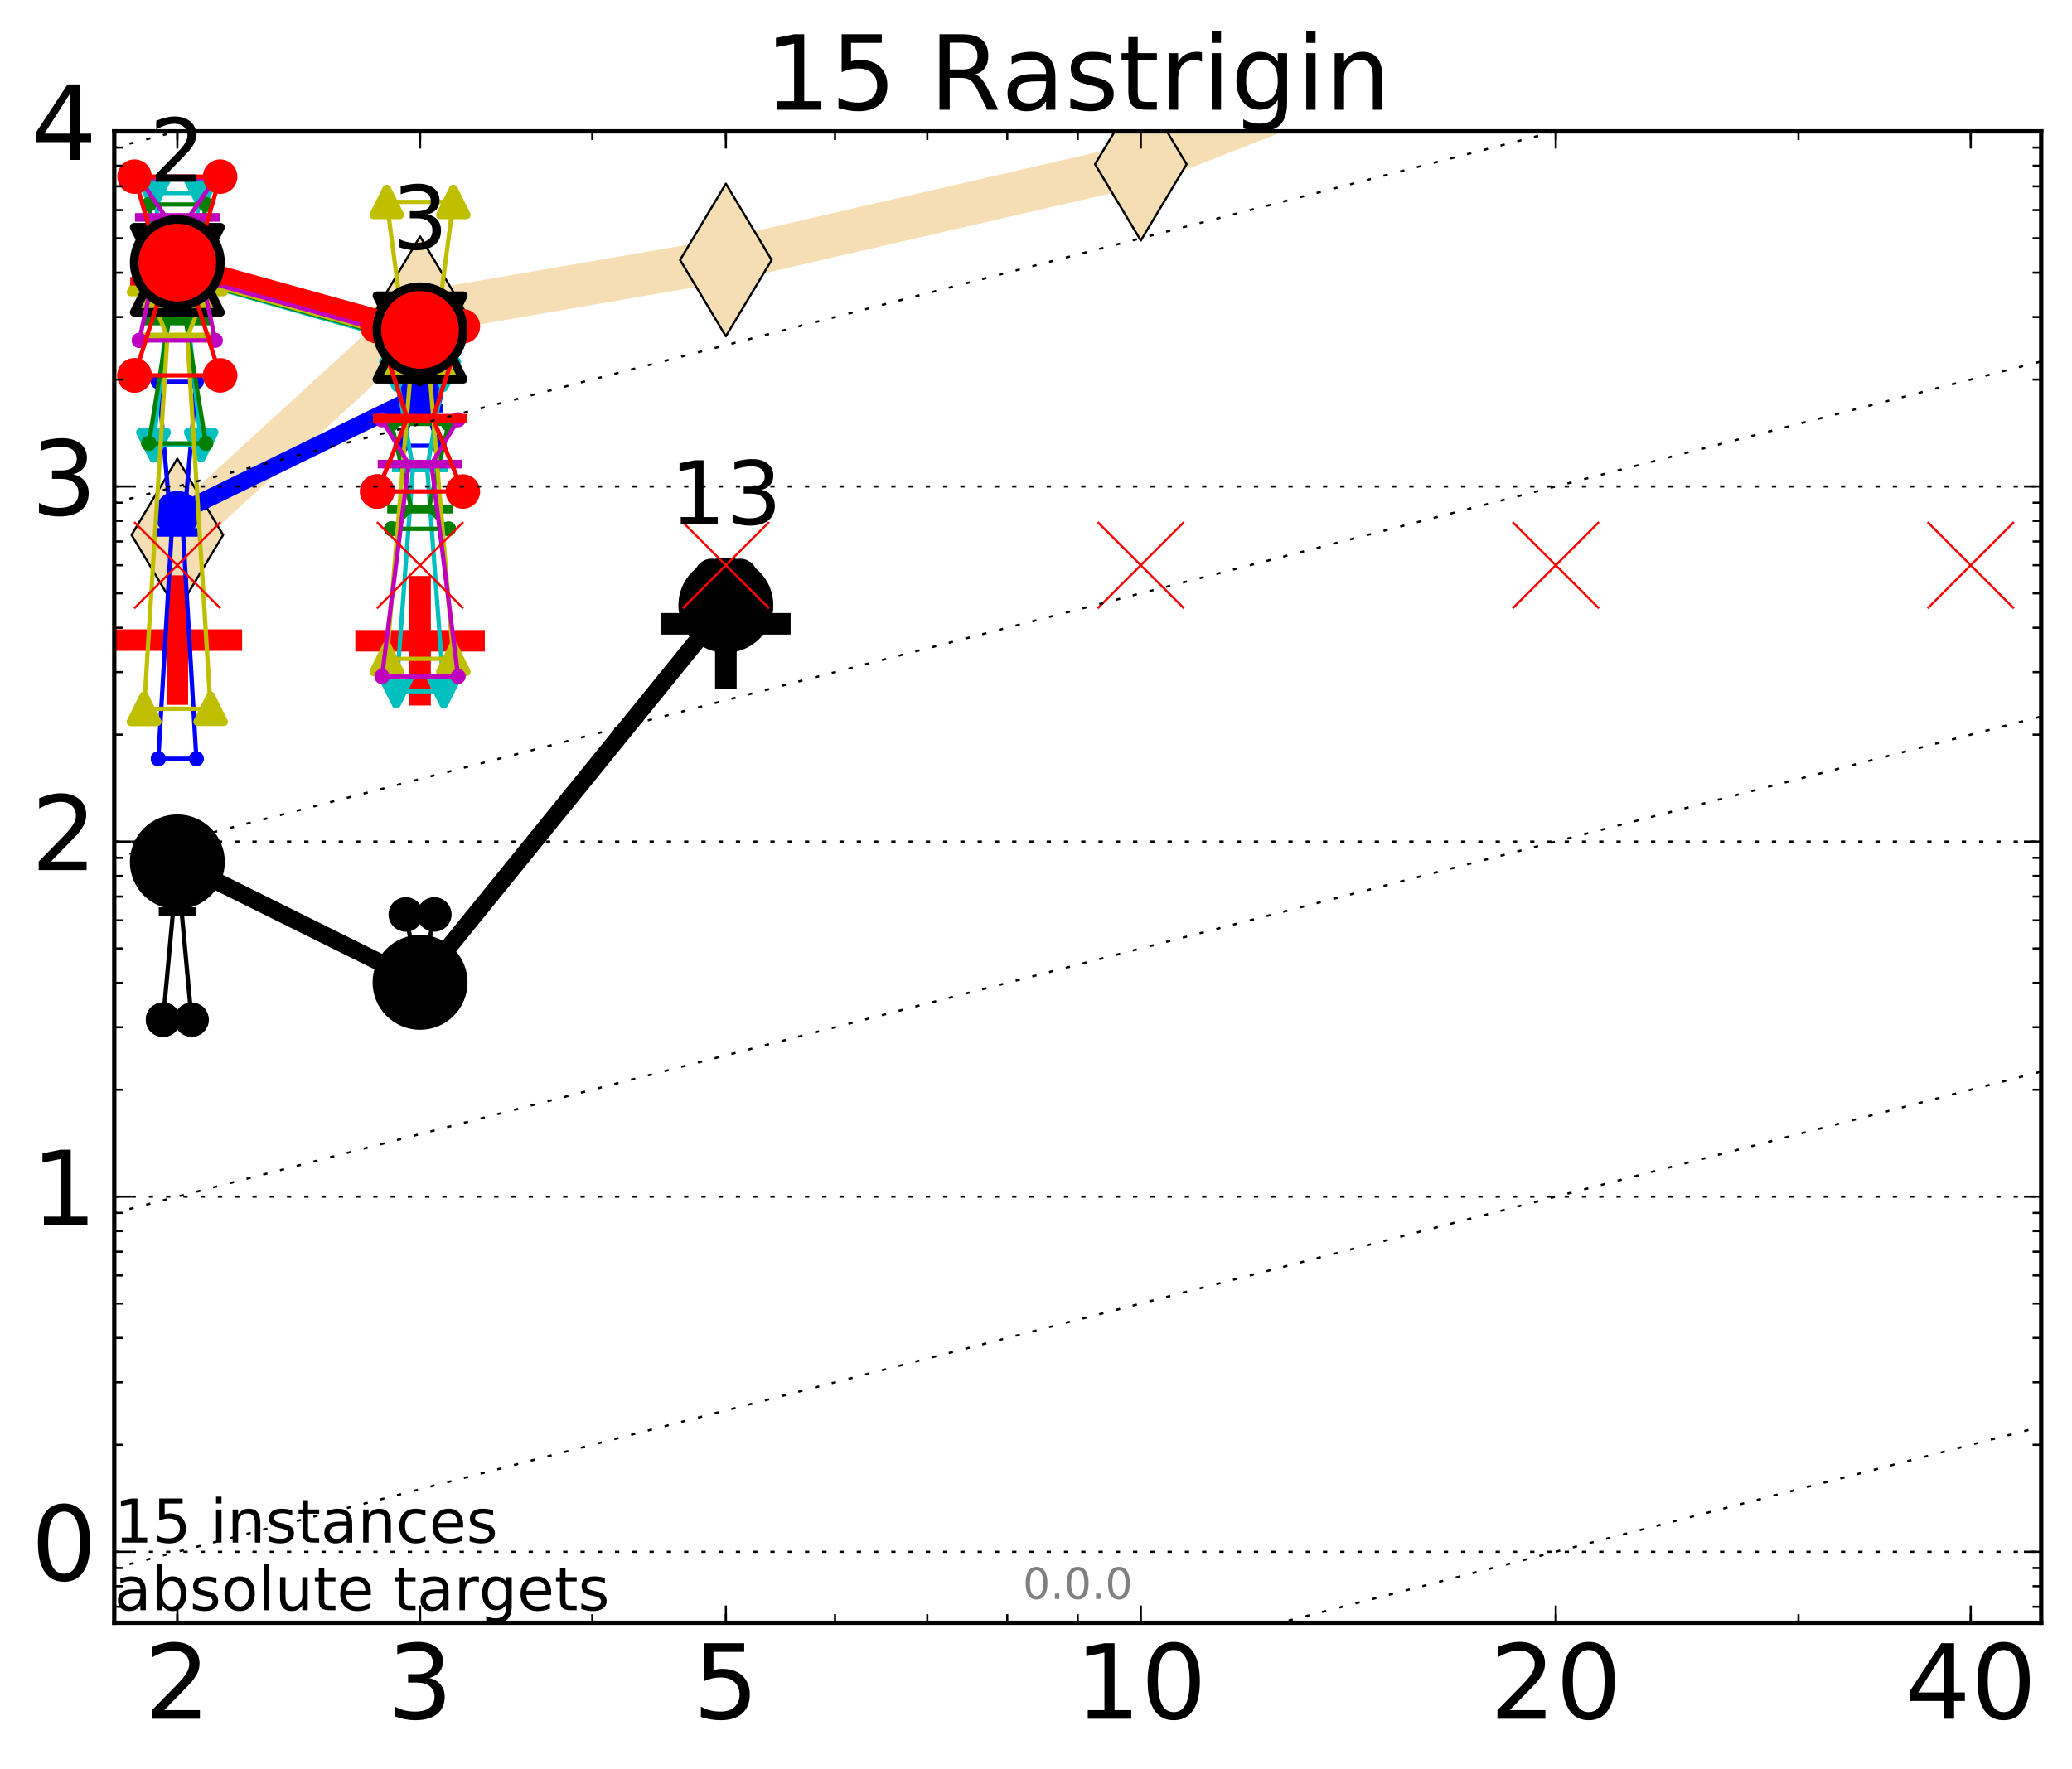 <?xml version="1.0" encoding="utf-8" standalone="no"?>
<!DOCTYPE svg PUBLIC "-//W3C//DTD SVG 1.1//EN"
  "http://www.w3.org/Graphics/SVG/1.1/DTD/svg11.dtd">
<!-- Created with matplotlib (http://matplotlib.org/) -->
<svg height="410pt" version="1.1" viewBox="0 0 480 410" width="480pt" xmlns="http://www.w3.org/2000/svg" xmlns:xlink="http://www.w3.org/1999/xlink">
 <defs>
  <style type="text/css">
*{stroke-linecap:butt;stroke-linejoin:round;stroke-miterlimit:100000;}
  </style>
 </defs>
 <g id="figure_1">
  <g id="patch_1">
   <path d="M 0 410.464 
L 480.07 410.464 
L 480.07 0 
L 0 0 
z
" style="fill:#ffffff;"/>
  </g>
  <g id="axes_1">
   <g id="patch_2">
    <path d="M 26.47 376.036 
L 472.87 376.036 
L 472.87 30.436 
L 26.47 30.436 
z
" style="fill:#ffffff;"/>
   </g>
   <g id="line2d_1">
    <path clip-path="url(#pf94712f015)" d="M 41.082 123.962 
L 97.312 72.474 
L 168.155 60.246 
L 264.282 38.055 
L 360.409 0.373 
L 377.469 -1 
" style="fill:none;stroke:#f5deb3;stroke-linecap:square;stroke-width:10.0;"/>
    <defs>
     <path d="M -0 17.678 
L 10.607 0 
L 0 -17.678 
L -10.607 -0 
z
" id="mb5f39683ad" style="stroke:#000000;stroke-linejoin:miter;stroke-width:0.5;"/>
    </defs>
    <g clip-path="url(#pf94712f015)">
     <use style="fill:#f5deb3;stroke:#000000;stroke-linejoin:miter;stroke-width:0.5;" x="41.082" xlink:href="#mb5f39683ad" y="123.962"/>
     <use style="fill:#f5deb3;stroke:#000000;stroke-linejoin:miter;stroke-width:0.5;" x="97.312" xlink:href="#mb5f39683ad" y="72.474"/>
     <use style="fill:#f5deb3;stroke:#000000;stroke-linejoin:miter;stroke-width:0.5;" x="168.155" xlink:href="#mb5f39683ad" y="60.246"/>
     <use style="fill:#f5deb3;stroke:#000000;stroke-linejoin:miter;stroke-width:0.5;" x="264.282" xlink:href="#mb5f39683ad" y="38.055"/>
     <use style="fill:#f5deb3;stroke:#000000;stroke-linejoin:miter;stroke-width:0.5;" x="360.409" xlink:href="#mb5f39683ad" y="0.373"/>
     <use style="fill:#f5deb3;stroke:#000000;stroke-linejoin:miter;stroke-width:0.5;" x="377.469" xlink:href="#mb5f39683ad" y="-1.0"/>
    </g>
   </g>
   <g id="line2d_2">
    <defs>
     <path d="M -15 0 
L 15 0 
M 0 15 
L 0 -15 
" id="md40fa98339" style="stroke:#ff0000;stroke-width:5.0;"/>
    </defs>
    <g clip-path="url(#pf94712f015)">
     <use style="fill:#ff0000;stroke:#ff0000;stroke-width:5.0;" x="41.082" xlink:href="#md40fa98339" y="148.325"/>
    </g>
   </g>
   <g id="line2d_3">
    <g clip-path="url(#pf94712f015)">
     <use style="fill:#ff0000;stroke:#ff0000;stroke-width:5.0;" x="97.312" xlink:href="#md40fa98339" y="148.479"/>
    </g>
   </g>
   <g id="line2d_4">
    <defs>
     <path d="M -15 0 
L 15 0 
M 0 15 
L 0 -15 
" id="mdd7e44dc0e" style="stroke:#000000;stroke-width:5.0;"/>
    </defs>
    <g clip-path="url(#pf94712f015)">
     <use style="stroke:#000000;stroke-width:5.0;" x="168.155" xlink:href="#mdd7e44dc0e" y="144.549"/>
    </g>
   </g>
   <g id="line2d_5">
    <path clip-path="url(#pf94712f015)" d="M 37.777 236.29 
L 40.09 211.237 
L 37.777 196.653 
L 44.386 196.653 
L 42.073 211.237 
L 44.386 236.29 
L 37.777 236.29 
" style="fill:none;stroke:#000000;stroke-linecap:square;"/>
    <defs>
     <path d="M 0 0 
C 0 0 0 0 0 0 
C 0 0 0 0 0 0 
C 0 0 0 0 0 0 
C 0 0 0 0 0 0 
C 0 0 0 0 0 0 
C 0 0 0 0 0 0 
C 0 0 0 0 0 0 
C 0 0 0 0 0 0 
z
" id="ma526d12090" style="stroke:#000000;stroke-width:2.0;"/>
    </defs>
    <g clip-path="url(#pf94712f015)">
     <use style="stroke:#000000;stroke-width:2.0;" x="37.777" xlink:href="#ma526d12090" y="236.29"/>
     <use style="stroke:#000000;stroke-width:2.0;" x="40.09" xlink:href="#ma526d12090" y="211.237"/>
     <use style="stroke:#000000;stroke-width:2.0;" x="37.777" xlink:href="#ma526d12090" y="196.653"/>
     <use style="stroke:#000000;stroke-width:2.0;" x="44.386" xlink:href="#ma526d12090" y="196.653"/>
     <use style="stroke:#000000;stroke-width:2.0;" x="42.073" xlink:href="#ma526d12090" y="211.237"/>
     <use style="stroke:#000000;stroke-width:2.0;" x="44.386" xlink:href="#ma526d12090" y="236.29"/>
     <use style="stroke:#000000;stroke-width:2.0;" x="37.777" xlink:href="#ma526d12090" y="236.29"/>
    </g>
   </g>
   <g id="line2d_6">
    <path clip-path="url(#pf94712f015)" d="M 37.777 236.29 
L 44.386 236.29 
L 44.386 196.653 
L 37.777 196.653 
L 37.777 236.29 
" style="fill:none;"/>
    <defs>
     <path d="M 0 3 
C 0.796 3 1.559 2.684 2.121 2.121 
C 2.684 1.559 3 0.796 3 0 
C 3 -0.796 2.684 -1.559 2.121 -2.121 
C 1.559 -2.684 0.796 -3 0 -3 
C -0.796 -3 -1.559 -2.684 -2.121 -2.121 
C -2.684 -1.559 -3 -0.796 -3 0 
C -3 0.796 -2.684 1.559 -2.121 2.121 
C -1.559 2.684 -0.796 3 0 3 
z
" id="md850791b48" style="stroke:#000000;stroke-width:2.0;"/>
    </defs>
    <g clip-path="url(#pf94712f015)">
     <use style="stroke:#000000;stroke-width:2.0;" x="37.777" xlink:href="#md850791b48" y="236.29"/>
     <use style="stroke:#000000;stroke-width:2.0;" x="44.386" xlink:href="#md850791b48" y="236.29"/>
     <use style="stroke:#000000;stroke-width:2.0;" x="44.386" xlink:href="#md850791b48" y="196.653"/>
     <use style="stroke:#000000;stroke-width:2.0;" x="37.777" xlink:href="#md850791b48" y="196.653"/>
     <use style="stroke:#000000;stroke-width:2.0;" x="37.777" xlink:href="#md850791b48" y="236.29"/>
    </g>
   </g>
   <g id="line2d_7">
    <path clip-path="url(#pf94712f015)" d="M 37.777 211.237 
L 44.386 211.237 
" style="fill:none;stroke:#000000;stroke-linecap:square;stroke-width:2.0;"/>
    <g clip-path="url(#pf94712f015)">
     <use style="stroke:#000000;stroke-width:2.0;" x="37.777" xlink:href="#ma526d12090" y="211.237"/>
     <use style="stroke:#000000;stroke-width:2.0;" x="44.386" xlink:href="#ma526d12090" y="211.237"/>
    </g>
   </g>
   <g id="line2d_8">
    <path clip-path="url(#pf94712f015)" d="M 94.008 226.87 
L 96.321 224.077 
L 94.008 211.899 
L 100.617 211.899 
L 98.304 224.077 
L 100.617 226.87 
L 94.008 226.87 
" style="fill:none;stroke:#000000;stroke-linecap:square;"/>
    <g clip-path="url(#pf94712f015)">
     <use style="stroke:#000000;stroke-width:2.0;" x="94.008" xlink:href="#ma526d12090" y="226.87"/>
     <use style="stroke:#000000;stroke-width:2.0;" x="96.321" xlink:href="#ma526d12090" y="224.077"/>
     <use style="stroke:#000000;stroke-width:2.0;" x="94.008" xlink:href="#ma526d12090" y="211.899"/>
     <use style="stroke:#000000;stroke-width:2.0;" x="100.617" xlink:href="#ma526d12090" y="211.899"/>
     <use style="stroke:#000000;stroke-width:2.0;" x="98.304" xlink:href="#ma526d12090" y="224.077"/>
     <use style="stroke:#000000;stroke-width:2.0;" x="100.617" xlink:href="#ma526d12090" y="226.87"/>
     <use style="stroke:#000000;stroke-width:2.0;" x="94.008" xlink:href="#ma526d12090" y="226.87"/>
    </g>
   </g>
   <g id="line2d_9">
    <path clip-path="url(#pf94712f015)" d="M 94.008 226.87 
L 100.617 226.87 
L 100.617 211.899 
L 94.008 211.899 
L 94.008 226.87 
" style="fill:none;"/>
    <g clip-path="url(#pf94712f015)">
     <use style="stroke:#000000;stroke-width:2.0;" x="94.008" xlink:href="#md850791b48" y="226.87"/>
     <use style="stroke:#000000;stroke-width:2.0;" x="100.617" xlink:href="#md850791b48" y="226.87"/>
     <use style="stroke:#000000;stroke-width:2.0;" x="100.617" xlink:href="#md850791b48" y="211.899"/>
     <use style="stroke:#000000;stroke-width:2.0;" x="94.008" xlink:href="#md850791b48" y="211.899"/>
     <use style="stroke:#000000;stroke-width:2.0;" x="94.008" xlink:href="#md850791b48" y="226.87"/>
    </g>
   </g>
   <g id="line2d_10">
    <path clip-path="url(#pf94712f015)" d="M 94.008 224.077 
L 100.617 224.077 
" style="fill:none;stroke:#000000;stroke-linecap:square;stroke-width:2.0;"/>
    <g clip-path="url(#pf94712f015)">
     <use style="stroke:#000000;stroke-width:2.0;" x="94.008" xlink:href="#ma526d12090" y="224.077"/>
     <use style="stroke:#000000;stroke-width:2.0;" x="100.617" xlink:href="#ma526d12090" y="224.077"/>
    </g>
   </g>
   <g id="line2d_11">
    <path clip-path="url(#pf94712f015)" d="M 164.85 143.066 
L 167.163 138.383 
L 164.85 133.468 
L 171.459 133.468 
L 169.146 138.383 
L 171.459 143.066 
L 164.85 143.066 
" style="fill:none;stroke:#000000;stroke-linecap:square;"/>
    <g clip-path="url(#pf94712f015)">
     <use style="stroke:#000000;stroke-width:2.0;" x="164.85" xlink:href="#ma526d12090" y="143.066"/>
     <use style="stroke:#000000;stroke-width:2.0;" x="167.163" xlink:href="#ma526d12090" y="138.383"/>
     <use style="stroke:#000000;stroke-width:2.0;" x="164.85" xlink:href="#ma526d12090" y="133.468"/>
     <use style="stroke:#000000;stroke-width:2.0;" x="171.459" xlink:href="#ma526d12090" y="133.468"/>
     <use style="stroke:#000000;stroke-width:2.0;" x="169.146" xlink:href="#ma526d12090" y="138.383"/>
     <use style="stroke:#000000;stroke-width:2.0;" x="171.459" xlink:href="#ma526d12090" y="143.066"/>
     <use style="stroke:#000000;stroke-width:2.0;" x="164.85" xlink:href="#ma526d12090" y="143.066"/>
    </g>
   </g>
   <g id="line2d_12">
    <path clip-path="url(#pf94712f015)" d="M 164.85 143.066 
L 171.459 143.066 
L 171.459 133.468 
L 164.85 133.468 
L 164.85 143.066 
" style="fill:none;"/>
    <g clip-path="url(#pf94712f015)">
     <use style="stroke:#000000;stroke-width:2.0;" x="164.85" xlink:href="#md850791b48" y="143.066"/>
     <use style="stroke:#000000;stroke-width:2.0;" x="171.459" xlink:href="#md850791b48" y="143.066"/>
     <use style="stroke:#000000;stroke-width:2.0;" x="171.459" xlink:href="#md850791b48" y="133.468"/>
     <use style="stroke:#000000;stroke-width:2.0;" x="164.85" xlink:href="#md850791b48" y="133.468"/>
     <use style="stroke:#000000;stroke-width:2.0;" x="164.85" xlink:href="#md850791b48" y="143.066"/>
    </g>
   </g>
   <g id="line2d_13">
    <path clip-path="url(#pf94712f015)" d="M 164.85 138.383 
L 171.459 138.383 
" style="fill:none;stroke:#000000;stroke-linecap:square;stroke-width:2.0;"/>
    <g clip-path="url(#pf94712f015)">
     <use style="stroke:#000000;stroke-width:2.0;" x="164.85" xlink:href="#ma526d12090" y="138.383"/>
     <use style="stroke:#000000;stroke-width:2.0;" x="171.459" xlink:href="#ma526d12090" y="138.383"/>
    </g>
   </g>
   <g id="line2d_14">
    <path clip-path="url(#pf94712f015)" d="M 41.082 199.721 
L 97.312 227.634 
" style="fill:none;stroke:#000000;stroke-linecap:square;stroke-width:4.0;"/>
    <g clip-path="url(#pf94712f015)">
     <use style="stroke:#000000;stroke-width:2.0;" x="41.082" xlink:href="#ma526d12090" y="199.721"/>
     <use style="stroke:#000000;stroke-width:2.0;" x="97.312" xlink:href="#ma526d12090" y="227.634"/>
    </g>
   </g>
   <g id="line2d_15">
    <path clip-path="url(#pf94712f015)" d="M 97.312 227.634 
L 168.155 140.251 
" style="fill:none;stroke:#000000;stroke-linecap:square;stroke-width:4.0;"/>
    <g clip-path="url(#pf94712f015)">
     <use style="stroke:#000000;stroke-width:2.0;" x="97.312" xlink:href="#ma526d12090" y="227.634"/>
     <use style="stroke:#000000;stroke-width:2.0;" x="168.155" xlink:href="#ma526d12090" y="140.251"/>
    </g>
   </g>
   <g id="line2d_16">
    <path clip-path="url(#pf94712f015)" d="M 41.082 199.721 
L 97.312 227.634 
L 168.155 140.251 
" style="fill:none;"/>
    <defs>
     <path d="M 0 10 
C 2.652 10 5.196 8.946 7.071 7.071 
C 8.946 5.196 10 2.652 10 0 
C 10 -2.652 8.946 -5.196 7.071 -7.071 
C 5.196 -8.946 2.652 -10 0 -10 
C -2.652 -10 -5.196 -8.946 -7.071 -7.071 
C -8.946 -5.196 -10 -2.652 -10 0 
C -10 2.652 -8.946 5.196 -7.071 7.071 
C -5.196 8.946 -2.652 10 0 10 
z
" id="m9b8a92a5dd" style="stroke:#000000;stroke-width:2.0;"/>
    </defs>
    <g clip-path="url(#pf94712f015)">
     <use style="stroke:#000000;stroke-width:2.0;" x="41.082" xlink:href="#m9b8a92a5dd" y="199.721"/>
     <use style="stroke:#000000;stroke-width:2.0;" x="97.312" xlink:href="#m9b8a92a5dd" y="227.634"/>
     <use style="stroke:#000000;stroke-width:2.0;" x="168.155" xlink:href="#m9b8a92a5dd" y="140.251"/>
    </g>
   </g>
   <g id="line2d_17">
    <path clip-path="url(#pf94712f015)" d="M 36.676 175.835 
L 39.76 123.362 
L 36.676 88.473 
L 45.488 88.473 
L 42.403 123.362 
L 45.488 175.835 
L 36.676 175.835 
" style="fill:none;stroke:#0000ff;stroke-linecap:square;"/>
    <defs>
     <path d="M 0 0 
C 0 0 0 0 0 0 
C 0 0 0 0 0 0 
C 0 0 0 0 0 0 
C 0 0 0 0 0 0 
C 0 0 0 0 0 0 
C 0 0 0 0 0 0 
C 0 0 0 0 0 0 
C 0 0 0 0 0 0 
z
" id="m23cfba0067" style="stroke:#0000ff;stroke-width:0.5;"/>
    </defs>
    <g clip-path="url(#pf94712f015)">
     <use style="fill:#0000ff;stroke:#0000ff;stroke-width:0.5;" x="36.676" xlink:href="#m23cfba0067" y="175.835"/>
     <use style="fill:#0000ff;stroke:#0000ff;stroke-width:0.5;" x="39.76" xlink:href="#m23cfba0067" y="123.362"/>
     <use style="fill:#0000ff;stroke:#0000ff;stroke-width:0.5;" x="36.676" xlink:href="#m23cfba0067" y="88.473"/>
     <use style="fill:#0000ff;stroke:#0000ff;stroke-width:0.5;" x="45.488" xlink:href="#m23cfba0067" y="88.473"/>
     <use style="fill:#0000ff;stroke:#0000ff;stroke-width:0.5;" x="42.403" xlink:href="#m23cfba0067" y="123.362"/>
     <use style="fill:#0000ff;stroke:#0000ff;stroke-width:0.5;" x="45.488" xlink:href="#m23cfba0067" y="175.835"/>
     <use style="fill:#0000ff;stroke:#0000ff;stroke-width:0.5;" x="36.676" xlink:href="#m23cfba0067" y="175.835"/>
    </g>
   </g>
   <g id="line2d_18">
    <path clip-path="url(#pf94712f015)" d="M 36.676 175.835 
L 45.488 175.835 
L 45.488 88.473 
L 36.676 88.473 
L 36.676 175.835 
" style="fill:none;"/>
    <defs>
     <path d="M 0 1.5 
C 0.398 1.5 0.779 1.342 1.061 1.061 
C 1.342 0.779 1.5 0.398 1.5 0 
C 1.5 -0.398 1.342 -0.779 1.061 -1.061 
C 0.779 -1.342 0.398 -1.5 0 -1.5 
C -0.398 -1.5 -0.779 -1.342 -1.061 -1.061 
C -1.342 -0.779 -1.5 -0.398 -1.5 0 
C -1.5 0.398 -1.342 0.779 -1.061 1.061 
C -0.779 1.342 -0.398 1.5 0 1.5 
z
" id="mf2bd95c2d2" style="stroke:#0000ff;stroke-width:0.5;"/>
    </defs>
    <g clip-path="url(#pf94712f015)">
     <use style="fill:#0000ff;stroke:#0000ff;stroke-width:0.5;" x="36.676" xlink:href="#mf2bd95c2d2" y="175.835"/>
     <use style="fill:#0000ff;stroke:#0000ff;stroke-width:0.5;" x="45.488" xlink:href="#mf2bd95c2d2" y="175.835"/>
     <use style="fill:#0000ff;stroke:#0000ff;stroke-width:0.5;" x="45.488" xlink:href="#mf2bd95c2d2" y="88.473"/>
     <use style="fill:#0000ff;stroke:#0000ff;stroke-width:0.5;" x="36.676" xlink:href="#mf2bd95c2d2" y="88.473"/>
     <use style="fill:#0000ff;stroke:#0000ff;stroke-width:0.5;" x="36.676" xlink:href="#mf2bd95c2d2" y="175.835"/>
    </g>
   </g>
   <g id="line2d_19">
    <path clip-path="url(#pf94712f015)" d="M 36.676 123.362 
L 45.488 123.362 
" style="fill:none;stroke:#0000ff;stroke-linecap:square;stroke-width:2.0;"/>
    <g clip-path="url(#pf94712f015)">
     <use style="fill:#0000ff;stroke:#0000ff;stroke-width:0.5;" x="36.676" xlink:href="#m23cfba0067" y="123.362"/>
     <use style="fill:#0000ff;stroke:#0000ff;stroke-width:0.5;" x="45.488" xlink:href="#m23cfba0067" y="123.362"/>
    </g>
   </g>
   <g id="line2d_20">
    <path clip-path="url(#pf94712f015)" d="M 92.906 103.291 
L 95.991 94.574 
L 92.906 71.586 
L 101.718 71.586 
L 98.634 94.574 
L 101.718 103.291 
L 92.906 103.291 
" style="fill:none;stroke:#0000ff;stroke-linecap:square;"/>
    <g clip-path="url(#pf94712f015)">
     <use style="fill:#0000ff;stroke:#0000ff;stroke-width:0.5;" x="92.906" xlink:href="#m23cfba0067" y="103.291"/>
     <use style="fill:#0000ff;stroke:#0000ff;stroke-width:0.5;" x="95.991" xlink:href="#m23cfba0067" y="94.574"/>
     <use style="fill:#0000ff;stroke:#0000ff;stroke-width:0.5;" x="92.906" xlink:href="#m23cfba0067" y="71.586"/>
     <use style="fill:#0000ff;stroke:#0000ff;stroke-width:0.5;" x="101.718" xlink:href="#m23cfba0067" y="71.586"/>
     <use style="fill:#0000ff;stroke:#0000ff;stroke-width:0.5;" x="98.634" xlink:href="#m23cfba0067" y="94.574"/>
     <use style="fill:#0000ff;stroke:#0000ff;stroke-width:0.5;" x="101.718" xlink:href="#m23cfba0067" y="103.291"/>
     <use style="fill:#0000ff;stroke:#0000ff;stroke-width:0.5;" x="92.906" xlink:href="#m23cfba0067" y="103.291"/>
    </g>
   </g>
   <g id="line2d_21">
    <path clip-path="url(#pf94712f015)" d="M 92.906 103.291 
L 101.718 103.291 
L 101.718 71.586 
L 92.906 71.586 
L 92.906 103.291 
" style="fill:none;"/>
    <g clip-path="url(#pf94712f015)">
     <use style="fill:#0000ff;stroke:#0000ff;stroke-width:0.5;" x="92.906" xlink:href="#mf2bd95c2d2" y="103.291"/>
     <use style="fill:#0000ff;stroke:#0000ff;stroke-width:0.5;" x="101.718" xlink:href="#mf2bd95c2d2" y="103.291"/>
     <use style="fill:#0000ff;stroke:#0000ff;stroke-width:0.5;" x="101.718" xlink:href="#mf2bd95c2d2" y="71.586"/>
     <use style="fill:#0000ff;stroke:#0000ff;stroke-width:0.5;" x="92.906" xlink:href="#mf2bd95c2d2" y="71.586"/>
     <use style="fill:#0000ff;stroke:#0000ff;stroke-width:0.5;" x="92.906" xlink:href="#mf2bd95c2d2" y="103.291"/>
    </g>
   </g>
   <g id="line2d_22">
    <path clip-path="url(#pf94712f015)" d="M 92.906 94.574 
L 101.718 94.574 
" style="fill:none;stroke:#0000ff;stroke-linecap:square;stroke-width:2.0;"/>
    <g clip-path="url(#pf94712f015)">
     <use style="fill:#0000ff;stroke:#0000ff;stroke-width:0.5;" x="92.906" xlink:href="#m23cfba0067" y="94.574"/>
     <use style="fill:#0000ff;stroke:#0000ff;stroke-width:0.5;" x="101.718" xlink:href="#m23cfba0067" y="94.574"/>
    </g>
   </g>
   <g id="line2d_23">
    <path clip-path="url(#pf94712f015)" d="M 41.082 119.014 
L 97.312 91.557 
" style="fill:none;stroke:#0000ff;stroke-linecap:square;stroke-width:4.0;"/>
    <g clip-path="url(#pf94712f015)">
     <use style="fill:#0000ff;stroke:#0000ff;stroke-width:0.5;" x="41.082" xlink:href="#m23cfba0067" y="119.014"/>
     <use style="fill:#0000ff;stroke:#0000ff;stroke-width:0.5;" x="97.312" xlink:href="#m23cfba0067" y="91.557"/>
    </g>
   </g>
   <g id="line2d_24">
    <path clip-path="url(#pf94712f015)" d="M 41.082 119.014 
L 97.312 91.557 
" style="fill:none;"/>
    <defs>
     <path d="M 0 5 
C 1.326 5 2.598 4.473 3.536 3.536 
C 4.473 2.598 5 1.326 5 0 
C 5 -1.326 4.473 -2.598 3.536 -3.536 
C 2.598 -4.473 1.326 -5 0 -5 
C -1.326 -5 -2.598 -4.473 -3.536 -3.536 
C -4.473 -2.598 -5 -1.326 -5 0 
C -5 1.326 -4.473 2.598 -3.536 3.536 
C -2.598 4.473 -1.326 5 0 5 
z
" id="md2dec9ca71" style="stroke:#0000ff;stroke-width:0.5;"/>
    </defs>
    <g clip-path="url(#pf94712f015)">
     <use style="fill:#0000ff;stroke:#0000ff;stroke-width:0.5;" x="41.082" xlink:href="#md2dec9ca71" y="119.014"/>
     <use style="fill:#0000ff;stroke:#0000ff;stroke-width:0.5;" x="97.312" xlink:href="#md2dec9ca71" y="91.557"/>
    </g>
   </g>
   <g id="line2d_25">
    <path clip-path="url(#pf94712f015)" d="M 35.574 103.182 
L 39.429 65.909 
L 35.574 44.716 
L 46.589 44.716 
L 42.734 65.909 
L 46.589 103.182 
L 35.574 103.182 
" style="fill:none;stroke:#00bfbf;stroke-linecap:square;"/>
    <defs>
     <path d="M 0 0 
L 0 0 
L 0 0 
z
" id="me9ae629c3b" style="stroke:#00bfbf;stroke-linejoin:miter;stroke-width:2.0;"/>
    </defs>
    <g clip-path="url(#pf94712f015)">
     <use style="fill:#00bfbf;stroke:#00bfbf;stroke-linejoin:miter;stroke-width:2.0;" x="35.574" xlink:href="#me9ae629c3b" y="103.182"/>
     <use style="fill:#00bfbf;stroke:#00bfbf;stroke-linejoin:miter;stroke-width:2.0;" x="39.429" xlink:href="#me9ae629c3b" y="65.909"/>
     <use style="fill:#00bfbf;stroke:#00bfbf;stroke-linejoin:miter;stroke-width:2.0;" x="35.574" xlink:href="#me9ae629c3b" y="44.716"/>
     <use style="fill:#00bfbf;stroke:#00bfbf;stroke-linejoin:miter;stroke-width:2.0;" x="46.589" xlink:href="#me9ae629c3b" y="44.716"/>
     <use style="fill:#00bfbf;stroke:#00bfbf;stroke-linejoin:miter;stroke-width:2.0;" x="42.734" xlink:href="#me9ae629c3b" y="65.909"/>
     <use style="fill:#00bfbf;stroke:#00bfbf;stroke-linejoin:miter;stroke-width:2.0;" x="46.589" xlink:href="#me9ae629c3b" y="103.182"/>
     <use style="fill:#00bfbf;stroke:#00bfbf;stroke-linejoin:miter;stroke-width:2.0;" x="35.574" xlink:href="#me9ae629c3b" y="103.182"/>
    </g>
   </g>
   <g id="line2d_26">
    <path clip-path="url(#pf94712f015)" d="M 35.574 103.182 
L 46.589 103.182 
L 46.589 44.716 
L 35.574 44.716 
L 35.574 103.182 
" style="fill:none;"/>
    <defs>
     <path d="M -0 3 
L 3 -3 
L -3 -3 
z
" id="m937ee34910" style="stroke:#00bfbf;stroke-linejoin:miter;stroke-width:2.0;"/>
    </defs>
    <g clip-path="url(#pf94712f015)">
     <use style="fill:#00bfbf;stroke:#00bfbf;stroke-linejoin:miter;stroke-width:2.0;" x="35.574" xlink:href="#m937ee34910" y="103.182"/>
     <use style="fill:#00bfbf;stroke:#00bfbf;stroke-linejoin:miter;stroke-width:2.0;" x="46.589" xlink:href="#m937ee34910" y="103.182"/>
     <use style="fill:#00bfbf;stroke:#00bfbf;stroke-linejoin:miter;stroke-width:2.0;" x="46.589" xlink:href="#m937ee34910" y="44.716"/>
     <use style="fill:#00bfbf;stroke:#00bfbf;stroke-linejoin:miter;stroke-width:2.0;" x="35.574" xlink:href="#m937ee34910" y="44.716"/>
     <use style="fill:#00bfbf;stroke:#00bfbf;stroke-linejoin:miter;stroke-width:2.0;" x="35.574" xlink:href="#m937ee34910" y="103.182"/>
    </g>
   </g>
   <g id="line2d_27">
    <path clip-path="url(#pf94712f015)" d="M 35.574 65.909 
L 46.589 65.909 
" style="fill:none;stroke:#00bfbf;stroke-linecap:square;stroke-width:2.0;"/>
    <g clip-path="url(#pf94712f015)">
     <use style="fill:#00bfbf;stroke:#00bfbf;stroke-linejoin:miter;stroke-width:2.0;" x="35.574" xlink:href="#me9ae629c3b" y="65.909"/>
     <use style="fill:#00bfbf;stroke:#00bfbf;stroke-linejoin:miter;stroke-width:2.0;" x="46.589" xlink:href="#me9ae629c3b" y="65.909"/>
    </g>
   </g>
   <g id="line2d_28">
    <path clip-path="url(#pf94712f015)" d="M 91.805 160.181 
L 95.66 108.428 
L 91.805 86.809 
L 102.82 86.809 
L 98.965 108.428 
L 102.82 160.181 
L 91.805 160.181 
" style="fill:none;stroke:#00bfbf;stroke-linecap:square;"/>
    <g clip-path="url(#pf94712f015)">
     <use style="fill:#00bfbf;stroke:#00bfbf;stroke-linejoin:miter;stroke-width:2.0;" x="91.805" xlink:href="#me9ae629c3b" y="160.181"/>
     <use style="fill:#00bfbf;stroke:#00bfbf;stroke-linejoin:miter;stroke-width:2.0;" x="95.66" xlink:href="#me9ae629c3b" y="108.428"/>
     <use style="fill:#00bfbf;stroke:#00bfbf;stroke-linejoin:miter;stroke-width:2.0;" x="91.805" xlink:href="#me9ae629c3b" y="86.809"/>
     <use style="fill:#00bfbf;stroke:#00bfbf;stroke-linejoin:miter;stroke-width:2.0;" x="102.82" xlink:href="#me9ae629c3b" y="86.809"/>
     <use style="fill:#00bfbf;stroke:#00bfbf;stroke-linejoin:miter;stroke-width:2.0;" x="98.965" xlink:href="#me9ae629c3b" y="108.428"/>
     <use style="fill:#00bfbf;stroke:#00bfbf;stroke-linejoin:miter;stroke-width:2.0;" x="102.82" xlink:href="#me9ae629c3b" y="160.181"/>
     <use style="fill:#00bfbf;stroke:#00bfbf;stroke-linejoin:miter;stroke-width:2.0;" x="91.805" xlink:href="#me9ae629c3b" y="160.181"/>
    </g>
   </g>
   <g id="line2d_29">
    <path clip-path="url(#pf94712f015)" d="M 91.805 160.181 
L 102.82 160.181 
L 102.82 86.809 
L 91.805 86.809 
L 91.805 160.181 
" style="fill:none;"/>
    <g clip-path="url(#pf94712f015)">
     <use style="fill:#00bfbf;stroke:#00bfbf;stroke-linejoin:miter;stroke-width:2.0;" x="91.805" xlink:href="#m937ee34910" y="160.181"/>
     <use style="fill:#00bfbf;stroke:#00bfbf;stroke-linejoin:miter;stroke-width:2.0;" x="102.82" xlink:href="#m937ee34910" y="160.181"/>
     <use style="fill:#00bfbf;stroke:#00bfbf;stroke-linejoin:miter;stroke-width:2.0;" x="102.82" xlink:href="#m937ee34910" y="86.809"/>
     <use style="fill:#00bfbf;stroke:#00bfbf;stroke-linejoin:miter;stroke-width:2.0;" x="91.805" xlink:href="#m937ee34910" y="86.809"/>
     <use style="fill:#00bfbf;stroke:#00bfbf;stroke-linejoin:miter;stroke-width:2.0;" x="91.805" xlink:href="#m937ee34910" y="160.181"/>
    </g>
   </g>
   <g id="line2d_30">
    <path clip-path="url(#pf94712f015)" d="M 91.805 108.428 
L 102.82 108.428 
" style="fill:none;stroke:#00bfbf;stroke-linecap:square;stroke-width:2.0;"/>
    <g clip-path="url(#pf94712f015)">
     <use style="fill:#00bfbf;stroke:#00bfbf;stroke-linejoin:miter;stroke-width:2.0;" x="91.805" xlink:href="#me9ae629c3b" y="108.428"/>
     <use style="fill:#00bfbf;stroke:#00bfbf;stroke-linejoin:miter;stroke-width:2.0;" x="102.82" xlink:href="#me9ae629c3b" y="108.428"/>
    </g>
   </g>
   <g id="line2d_31">
    <path clip-path="url(#pf94712f015)" d="M 41.082 62.658 
L 97.312 78.533 
" style="fill:none;stroke:#00bfbf;stroke-linecap:square;stroke-width:4.0;"/>
    <defs>
     <path d="M 0 0 
L 0 0 
L 0 0 
z
" id="mc1e4219d06" style="stroke:#000000;stroke-linejoin:miter;stroke-width:2.0;"/>
    </defs>
    <g clip-path="url(#pf94712f015)">
     <use style="fill:#00bfbf;stroke:#000000;stroke-linejoin:miter;stroke-width:2.0;" x="41.082" xlink:href="#mc1e4219d06" y="62.658"/>
     <use style="fill:#00bfbf;stroke:#000000;stroke-linejoin:miter;stroke-width:2.0;" x="97.312" xlink:href="#mc1e4219d06" y="78.533"/>
    </g>
   </g>
   <g id="line2d_32">
    <path clip-path="url(#pf94712f015)" d="M 41.082 62.658 
L 97.312 78.533 
" style="fill:none;"/>
    <defs>
     <path d="M -0 10 
L 10 -10 
L -10 -10 
z
" id="m94889bae35" style="stroke:#000000;stroke-linejoin:miter;stroke-width:2.0;"/>
    </defs>
    <g clip-path="url(#pf94712f015)">
     <use style="fill:#00bfbf;stroke:#000000;stroke-linejoin:miter;stroke-width:2.0;" x="41.082" xlink:href="#m94889bae35" y="62.658"/>
     <use style="fill:#00bfbf;stroke:#000000;stroke-linejoin:miter;stroke-width:2.0;" x="97.312" xlink:href="#m94889bae35" y="78.533"/>
    </g>
   </g>
   <g id="line2d_33">
    <path clip-path="url(#pf94712f015)" d="M 34.473 102.746 
L 39.099 74.391 
L 34.473 47.387 
L 47.691 47.387 
L 43.064 74.391 
L 47.691 102.746 
L 34.473 102.746 
" style="fill:none;stroke:#008000;stroke-linecap:square;"/>
    <defs>
     <path d="M 0 0 
C 0 0 0 0 0 0 
C 0 0 0 0 0 0 
C 0 0 0 0 0 0 
C 0 0 0 0 0 0 
C 0 0 0 0 0 0 
C 0 0 0 0 0 0 
C 0 0 0 0 0 0 
C 0 0 0 0 0 0 
z
" id="mc5ad3fb675" style="stroke:#008000;stroke-width:0.5;"/>
    </defs>
    <g clip-path="url(#pf94712f015)">
     <use style="fill:#008000;stroke:#008000;stroke-width:0.5;" x="34.473" xlink:href="#mc5ad3fb675" y="102.746"/>
     <use style="fill:#008000;stroke:#008000;stroke-width:0.5;" x="39.099" xlink:href="#mc5ad3fb675" y="74.391"/>
     <use style="fill:#008000;stroke:#008000;stroke-width:0.5;" x="34.473" xlink:href="#mc5ad3fb675" y="47.387"/>
     <use style="fill:#008000;stroke:#008000;stroke-width:0.5;" x="47.691" xlink:href="#mc5ad3fb675" y="47.387"/>
     <use style="fill:#008000;stroke:#008000;stroke-width:0.5;" x="43.064" xlink:href="#mc5ad3fb675" y="74.391"/>
     <use style="fill:#008000;stroke:#008000;stroke-width:0.5;" x="47.691" xlink:href="#mc5ad3fb675" y="102.746"/>
     <use style="fill:#008000;stroke:#008000;stroke-width:0.5;" x="34.473" xlink:href="#mc5ad3fb675" y="102.746"/>
    </g>
   </g>
   <g id="line2d_34">
    <path clip-path="url(#pf94712f015)" d="M 34.473 102.746 
L 47.691 102.746 
L 47.691 47.387 
L 34.473 47.387 
L 34.473 102.746 
" style="fill:none;"/>
    <defs>
     <path d="M 0 1.5 
C 0.398 1.5 0.779 1.342 1.061 1.061 
C 1.342 0.779 1.5 0.398 1.5 0 
C 1.5 -0.398 1.342 -0.779 1.061 -1.061 
C 0.779 -1.342 0.398 -1.5 0 -1.5 
C -0.398 -1.5 -0.779 -1.342 -1.061 -1.061 
C -1.342 -0.779 -1.5 -0.398 -1.5 0 
C -1.5 0.398 -1.342 0.779 -1.061 1.061 
C -0.779 1.342 -0.398 1.5 0 1.5 
z
" id="mcd25dae47f" style="stroke:#008000;stroke-width:0.5;"/>
    </defs>
    <g clip-path="url(#pf94712f015)">
     <use style="fill:#008000;stroke:#008000;stroke-width:0.5;" x="34.473" xlink:href="#mcd25dae47f" y="102.746"/>
     <use style="fill:#008000;stroke:#008000;stroke-width:0.5;" x="47.691" xlink:href="#mcd25dae47f" y="102.746"/>
     <use style="fill:#008000;stroke:#008000;stroke-width:0.5;" x="47.691" xlink:href="#mcd25dae47f" y="47.387"/>
     <use style="fill:#008000;stroke:#008000;stroke-width:0.5;" x="34.473" xlink:href="#mcd25dae47f" y="47.387"/>
     <use style="fill:#008000;stroke:#008000;stroke-width:0.5;" x="34.473" xlink:href="#mcd25dae47f" y="102.746"/>
    </g>
   </g>
   <g id="line2d_35">
    <path clip-path="url(#pf94712f015)" d="M 34.473 74.391 
L 47.691 74.391 
" style="fill:none;stroke:#008000;stroke-linecap:square;stroke-width:2.0;"/>
    <g clip-path="url(#pf94712f015)">
     <use style="fill:#008000;stroke:#008000;stroke-width:0.5;" x="34.473" xlink:href="#mc5ad3fb675" y="74.391"/>
     <use style="fill:#008000;stroke:#008000;stroke-width:0.5;" x="47.691" xlink:href="#mc5ad3fb675" y="74.391"/>
    </g>
   </g>
   <g id="line2d_36">
    <path clip-path="url(#pf94712f015)" d="M 90.703 122.545 
L 95.33 117.994 
L 90.703 98.224 
L 103.921 98.224 
L 99.295 117.994 
L 103.921 122.545 
L 90.703 122.545 
" style="fill:none;stroke:#008000;stroke-linecap:square;"/>
    <g clip-path="url(#pf94712f015)">
     <use style="fill:#008000;stroke:#008000;stroke-width:0.5;" x="90.703" xlink:href="#mc5ad3fb675" y="122.545"/>
     <use style="fill:#008000;stroke:#008000;stroke-width:0.5;" x="95.33" xlink:href="#mc5ad3fb675" y="117.994"/>
     <use style="fill:#008000;stroke:#008000;stroke-width:0.5;" x="90.703" xlink:href="#mc5ad3fb675" y="98.224"/>
     <use style="fill:#008000;stroke:#008000;stroke-width:0.5;" x="103.921" xlink:href="#mc5ad3fb675" y="98.224"/>
     <use style="fill:#008000;stroke:#008000;stroke-width:0.5;" x="99.295" xlink:href="#mc5ad3fb675" y="117.994"/>
     <use style="fill:#008000;stroke:#008000;stroke-width:0.5;" x="103.921" xlink:href="#mc5ad3fb675" y="122.545"/>
     <use style="fill:#008000;stroke:#008000;stroke-width:0.5;" x="90.703" xlink:href="#mc5ad3fb675" y="122.545"/>
    </g>
   </g>
   <g id="line2d_37">
    <path clip-path="url(#pf94712f015)" d="M 90.703 122.545 
L 103.921 122.545 
L 103.921 98.224 
L 90.703 98.224 
L 90.703 122.545 
" style="fill:none;"/>
    <g clip-path="url(#pf94712f015)">
     <use style="fill:#008000;stroke:#008000;stroke-width:0.5;" x="90.703" xlink:href="#mcd25dae47f" y="122.545"/>
     <use style="fill:#008000;stroke:#008000;stroke-width:0.5;" x="103.921" xlink:href="#mcd25dae47f" y="122.545"/>
     <use style="fill:#008000;stroke:#008000;stroke-width:0.5;" x="103.921" xlink:href="#mcd25dae47f" y="98.224"/>
     <use style="fill:#008000;stroke:#008000;stroke-width:0.5;" x="90.703" xlink:href="#mcd25dae47f" y="98.224"/>
     <use style="fill:#008000;stroke:#008000;stroke-width:0.5;" x="90.703" xlink:href="#mcd25dae47f" y="122.545"/>
    </g>
   </g>
   <g id="line2d_38">
    <path clip-path="url(#pf94712f015)" d="M 90.703 117.994 
L 103.921 117.994 
" style="fill:none;stroke:#008000;stroke-linecap:square;stroke-width:2.0;"/>
    <g clip-path="url(#pf94712f015)">
     <use style="fill:#008000;stroke:#008000;stroke-width:0.5;" x="90.703" xlink:href="#mc5ad3fb675" y="117.994"/>
     <use style="fill:#008000;stroke:#008000;stroke-width:0.5;" x="103.921" xlink:href="#mc5ad3fb675" y="117.994"/>
    </g>
   </g>
   <g id="line2d_39">
    <path clip-path="url(#pf94712f015)" d="M 41.082 62.539 
L 97.312 78.187 
" style="fill:none;stroke:#008000;stroke-linecap:square;stroke-width:4.0;"/>
    <g clip-path="url(#pf94712f015)">
     <use style="fill:#008000;stroke:#008000;stroke-width:0.5;" x="41.082" xlink:href="#mc5ad3fb675" y="62.539"/>
     <use style="fill:#008000;stroke:#008000;stroke-width:0.5;" x="97.312" xlink:href="#mc5ad3fb675" y="78.187"/>
    </g>
   </g>
   <g id="line2d_40">
    <path clip-path="url(#pf94712f015)" d="M 41.082 62.539 
L 97.312 78.187 
" style="fill:none;"/>
    <defs>
     <path d="M 0 5 
C 1.326 5 2.598 4.473 3.536 3.536 
C 4.473 2.598 5 1.326 5 0 
C 5 -1.326 4.473 -2.598 3.536 -3.536 
C 2.598 -4.473 1.326 -5 0 -5 
C -1.326 -5 -2.598 -4.473 -3.536 -3.536 
C -4.473 -2.598 -5 -1.326 -5 0 
C -5 1.326 -4.473 2.598 -3.536 3.536 
C -2.598 4.473 -1.326 5 0 5 
z
" id="m643d01f6de" style="stroke:#008000;stroke-width:0.5;"/>
    </defs>
    <g clip-path="url(#pf94712f015)">
     <use style="fill:#008000;stroke:#008000;stroke-width:0.5;" x="41.082" xlink:href="#m643d01f6de" y="62.539"/>
     <use style="fill:#008000;stroke:#008000;stroke-width:0.5;" x="97.312" xlink:href="#m643d01f6de" y="78.187"/>
    </g>
   </g>
   <g id="line2d_41">
    <path clip-path="url(#pf94712f015)" d="M 33.371 164.247 
L 38.768 78.077 
L 33.371 64.672 
L 48.792 64.672 
L 43.395 78.077 
L 48.792 164.247 
L 33.371 164.247 
" style="fill:none;stroke:#bfbf00;stroke-linecap:square;"/>
    <defs>
     <path d="M 0 0 
L 0 0 
L 0 0 
z
" id="ma66ba5387a" style="stroke:#bfbf00;stroke-linejoin:miter;stroke-width:2.0;"/>
    </defs>
    <g clip-path="url(#pf94712f015)">
     <use style="fill:#bfbf00;stroke:#bfbf00;stroke-linejoin:miter;stroke-width:2.0;" x="33.371" xlink:href="#ma66ba5387a" y="164.247"/>
     <use style="fill:#bfbf00;stroke:#bfbf00;stroke-linejoin:miter;stroke-width:2.0;" x="38.768" xlink:href="#ma66ba5387a" y="78.077"/>
     <use style="fill:#bfbf00;stroke:#bfbf00;stroke-linejoin:miter;stroke-width:2.0;" x="33.371" xlink:href="#ma66ba5387a" y="64.672"/>
     <use style="fill:#bfbf00;stroke:#bfbf00;stroke-linejoin:miter;stroke-width:2.0;" x="48.792" xlink:href="#ma66ba5387a" y="64.672"/>
     <use style="fill:#bfbf00;stroke:#bfbf00;stroke-linejoin:miter;stroke-width:2.0;" x="43.395" xlink:href="#ma66ba5387a" y="78.077"/>
     <use style="fill:#bfbf00;stroke:#bfbf00;stroke-linejoin:miter;stroke-width:2.0;" x="48.792" xlink:href="#ma66ba5387a" y="164.247"/>
     <use style="fill:#bfbf00;stroke:#bfbf00;stroke-linejoin:miter;stroke-width:2.0;" x="33.371" xlink:href="#ma66ba5387a" y="164.247"/>
    </g>
   </g>
   <g id="line2d_42">
    <path clip-path="url(#pf94712f015)" d="M 33.371 164.247 
L 48.792 164.247 
L 48.792 64.672 
L 33.371 64.672 
L 33.371 164.247 
" style="fill:none;"/>
    <defs>
     <path d="M 0 -3 
L -3 3 
L 3 3 
z
" id="m139011c6df" style="stroke:#bfbf00;stroke-linejoin:miter;stroke-width:2.0;"/>
    </defs>
    <g clip-path="url(#pf94712f015)">
     <use style="fill:#bfbf00;stroke:#bfbf00;stroke-linejoin:miter;stroke-width:2.0;" x="33.371" xlink:href="#m139011c6df" y="164.247"/>
     <use style="fill:#bfbf00;stroke:#bfbf00;stroke-linejoin:miter;stroke-width:2.0;" x="48.792" xlink:href="#m139011c6df" y="164.247"/>
     <use style="fill:#bfbf00;stroke:#bfbf00;stroke-linejoin:miter;stroke-width:2.0;" x="48.792" xlink:href="#m139011c6df" y="64.672"/>
     <use style="fill:#bfbf00;stroke:#bfbf00;stroke-linejoin:miter;stroke-width:2.0;" x="33.371" xlink:href="#m139011c6df" y="64.672"/>
     <use style="fill:#bfbf00;stroke:#bfbf00;stroke-linejoin:miter;stroke-width:2.0;" x="33.371" xlink:href="#m139011c6df" y="164.247"/>
    </g>
   </g>
   <g id="line2d_43">
    <path clip-path="url(#pf94712f015)" d="M 33.371 78.077 
L 48.792 78.077 
" style="fill:none;stroke:#bfbf00;stroke-linecap:square;stroke-width:2.0;"/>
    <g clip-path="url(#pf94712f015)">
     <use style="fill:#bfbf00;stroke:#bfbf00;stroke-linejoin:miter;stroke-width:2.0;" x="33.371" xlink:href="#ma66ba5387a" y="78.077"/>
     <use style="fill:#bfbf00;stroke:#bfbf00;stroke-linejoin:miter;stroke-width:2.0;" x="48.792" xlink:href="#ma66ba5387a" y="78.077"/>
    </g>
   </g>
   <g id="line2d_44">
    <path clip-path="url(#pf94712f015)" d="M 89.602 152.668 
L 94.999 87.729 
L 89.602 46.795 
L 105.023 46.795 
L 99.625 87.729 
L 105.023 152.668 
L 89.602 152.668 
" style="fill:none;stroke:#bfbf00;stroke-linecap:square;"/>
    <g clip-path="url(#pf94712f015)">
     <use style="fill:#bfbf00;stroke:#bfbf00;stroke-linejoin:miter;stroke-width:2.0;" x="89.602" xlink:href="#ma66ba5387a" y="152.668"/>
     <use style="fill:#bfbf00;stroke:#bfbf00;stroke-linejoin:miter;stroke-width:2.0;" x="94.999" xlink:href="#ma66ba5387a" y="87.729"/>
     <use style="fill:#bfbf00;stroke:#bfbf00;stroke-linejoin:miter;stroke-width:2.0;" x="89.602" xlink:href="#ma66ba5387a" y="46.795"/>
     <use style="fill:#bfbf00;stroke:#bfbf00;stroke-linejoin:miter;stroke-width:2.0;" x="105.023" xlink:href="#ma66ba5387a" y="46.795"/>
     <use style="fill:#bfbf00;stroke:#bfbf00;stroke-linejoin:miter;stroke-width:2.0;" x="99.625" xlink:href="#ma66ba5387a" y="87.729"/>
     <use style="fill:#bfbf00;stroke:#bfbf00;stroke-linejoin:miter;stroke-width:2.0;" x="105.023" xlink:href="#ma66ba5387a" y="152.668"/>
     <use style="fill:#bfbf00;stroke:#bfbf00;stroke-linejoin:miter;stroke-width:2.0;" x="89.602" xlink:href="#ma66ba5387a" y="152.668"/>
    </g>
   </g>
   <g id="line2d_45">
    <path clip-path="url(#pf94712f015)" d="M 89.602 152.668 
L 105.023 152.668 
L 105.023 46.795 
L 89.602 46.795 
L 89.602 152.668 
" style="fill:none;"/>
    <g clip-path="url(#pf94712f015)">
     <use style="fill:#bfbf00;stroke:#bfbf00;stroke-linejoin:miter;stroke-width:2.0;" x="89.602" xlink:href="#m139011c6df" y="152.668"/>
     <use style="fill:#bfbf00;stroke:#bfbf00;stroke-linejoin:miter;stroke-width:2.0;" x="105.023" xlink:href="#m139011c6df" y="152.668"/>
     <use style="fill:#bfbf00;stroke:#bfbf00;stroke-linejoin:miter;stroke-width:2.0;" x="105.023" xlink:href="#m139011c6df" y="46.795"/>
     <use style="fill:#bfbf00;stroke:#bfbf00;stroke-linejoin:miter;stroke-width:2.0;" x="89.602" xlink:href="#m139011c6df" y="46.795"/>
     <use style="fill:#bfbf00;stroke:#bfbf00;stroke-linejoin:miter;stroke-width:2.0;" x="89.602" xlink:href="#m139011c6df" y="152.668"/>
    </g>
   </g>
   <g id="line2d_46">
    <path clip-path="url(#pf94712f015)" d="M 89.602 87.729 
L 105.023 87.729 
" style="fill:none;stroke:#bfbf00;stroke-linecap:square;stroke-width:2.0;"/>
    <g clip-path="url(#pf94712f015)">
     <use style="fill:#bfbf00;stroke:#bfbf00;stroke-linejoin:miter;stroke-width:2.0;" x="89.602" xlink:href="#ma66ba5387a" y="87.729"/>
     <use style="fill:#bfbf00;stroke:#bfbf00;stroke-linejoin:miter;stroke-width:2.0;" x="105.023" xlink:href="#ma66ba5387a" y="87.729"/>
    </g>
   </g>
   <g id="line2d_47">
    <path clip-path="url(#pf94712f015)" d="M 41.082 62.373 
L 97.312 77.886 
" style="fill:none;stroke:#bfbf00;stroke-linecap:square;stroke-width:4.0;"/>
    <defs>
     <path d="M 0 0 
L 0 0 
L 0 0 
z
" id="md31a57e43d" style="stroke:#000000;stroke-linejoin:miter;stroke-width:2.0;"/>
    </defs>
    <g clip-path="url(#pf94712f015)">
     <use style="fill:#bfbf00;stroke:#000000;stroke-linejoin:miter;stroke-width:2.0;" x="41.082" xlink:href="#md31a57e43d" y="62.373"/>
     <use style="fill:#bfbf00;stroke:#000000;stroke-linejoin:miter;stroke-width:2.0;" x="97.312" xlink:href="#md31a57e43d" y="77.886"/>
    </g>
   </g>
   <g id="line2d_48">
    <path clip-path="url(#pf94712f015)" d="M 41.082 62.373 
L 97.312 77.886 
" style="fill:none;"/>
    <defs>
     <path d="M 0 -10 
L -10 10 
L 10 10 
z
" id="mbe5d722c98" style="stroke:#000000;stroke-linejoin:miter;stroke-width:2.0;"/>
    </defs>
    <g clip-path="url(#pf94712f015)">
     <use style="fill:#bfbf00;stroke:#000000;stroke-linejoin:miter;stroke-width:2.0;" x="41.082" xlink:href="#mbe5d722c98" y="62.373"/>
     <use style="fill:#bfbf00;stroke:#000000;stroke-linejoin:miter;stroke-width:2.0;" x="97.312" xlink:href="#mbe5d722c98" y="77.886"/>
    </g>
   </g>
   <g id="line2d_49">
    <path clip-path="url(#pf94712f015)" d="M 32.27 78.879 
L 38.438 50.384 
L 32.27 41.303 
L 49.893 41.303 
L 43.725 50.384 
L 49.893 78.879 
L 32.27 78.879 
" style="fill:none;stroke:#bf00bf;stroke-linecap:square;"/>
    <defs>
     <path d="M 0 0 
C 0 0 0 0 0 0 
C 0 0 0 0 0 0 
C 0 0 0 0 0 0 
C 0 0 0 0 0 0 
C 0 0 0 0 0 0 
C 0 0 0 0 0 0 
C 0 0 0 0 0 0 
C 0 0 0 0 0 0 
z
" id="m2dffe7462a" style="stroke:#bf00bf;stroke-width:0.5;"/>
    </defs>
    <g clip-path="url(#pf94712f015)">
     <use style="fill:#bf00bf;stroke:#bf00bf;stroke-width:0.5;" x="32.27" xlink:href="#m2dffe7462a" y="78.879"/>
     <use style="fill:#bf00bf;stroke:#bf00bf;stroke-width:0.5;" x="38.438" xlink:href="#m2dffe7462a" y="50.384"/>
     <use style="fill:#bf00bf;stroke:#bf00bf;stroke-width:0.5;" x="32.27" xlink:href="#m2dffe7462a" y="41.303"/>
     <use style="fill:#bf00bf;stroke:#bf00bf;stroke-width:0.5;" x="49.893" xlink:href="#m2dffe7462a" y="41.303"/>
     <use style="fill:#bf00bf;stroke:#bf00bf;stroke-width:0.5;" x="43.725" xlink:href="#m2dffe7462a" y="50.384"/>
     <use style="fill:#bf00bf;stroke:#bf00bf;stroke-width:0.5;" x="49.893" xlink:href="#m2dffe7462a" y="78.879"/>
     <use style="fill:#bf00bf;stroke:#bf00bf;stroke-width:0.5;" x="32.27" xlink:href="#m2dffe7462a" y="78.879"/>
    </g>
   </g>
   <g id="line2d_50">
    <path clip-path="url(#pf94712f015)" d="M 32.27 78.879 
L 49.893 78.879 
L 49.893 41.303 
L 32.27 41.303 
L 32.27 78.879 
" style="fill:none;"/>
    <defs>
     <path d="M 0 1.5 
C 0.398 1.5 0.779 1.342 1.061 1.061 
C 1.342 0.779 1.5 0.398 1.5 0 
C 1.5 -0.398 1.342 -0.779 1.061 -1.061 
C 0.779 -1.342 0.398 -1.5 0 -1.5 
C -0.398 -1.5 -0.779 -1.342 -1.061 -1.061 
C -1.342 -0.779 -1.5 -0.398 -1.5 0 
C -1.5 0.398 -1.342 0.779 -1.061 1.061 
C -0.779 1.342 -0.398 1.5 0 1.5 
z
" id="m1dc9e496c8" style="stroke:#bf00bf;stroke-width:0.5;"/>
    </defs>
    <g clip-path="url(#pf94712f015)">
     <use style="fill:#bf00bf;stroke:#bf00bf;stroke-width:0.5;" x="32.27" xlink:href="#m1dc9e496c8" y="78.879"/>
     <use style="fill:#bf00bf;stroke:#bf00bf;stroke-width:0.5;" x="49.893" xlink:href="#m1dc9e496c8" y="78.879"/>
     <use style="fill:#bf00bf;stroke:#bf00bf;stroke-width:0.5;" x="49.893" xlink:href="#m1dc9e496c8" y="41.303"/>
     <use style="fill:#bf00bf;stroke:#bf00bf;stroke-width:0.5;" x="32.27" xlink:href="#m1dc9e496c8" y="41.303"/>
     <use style="fill:#bf00bf;stroke:#bf00bf;stroke-width:0.5;" x="32.27" xlink:href="#m1dc9e496c8" y="78.879"/>
    </g>
   </g>
   <g id="line2d_51">
    <path clip-path="url(#pf94712f015)" d="M 32.27 50.384 
L 49.893 50.384 
" style="fill:none;stroke:#bf00bf;stroke-linecap:square;stroke-width:2.0;"/>
    <g clip-path="url(#pf94712f015)">
     <use style="fill:#bf00bf;stroke:#bf00bf;stroke-width:0.5;" x="32.27" xlink:href="#m2dffe7462a" y="50.384"/>
     <use style="fill:#bf00bf;stroke:#bf00bf;stroke-width:0.5;" x="49.893" xlink:href="#m2dffe7462a" y="50.384"/>
    </g>
   </g>
   <g id="line2d_52">
    <path clip-path="url(#pf94712f015)" d="M 88.5 156.754 
L 94.669 107.541 
L 88.5 97.284 
L 106.124 97.284 
L 99.956 107.541 
L 106.124 156.754 
L 88.5 156.754 
" style="fill:none;stroke:#bf00bf;stroke-linecap:square;"/>
    <g clip-path="url(#pf94712f015)">
     <use style="fill:#bf00bf;stroke:#bf00bf;stroke-width:0.5;" x="88.5" xlink:href="#m2dffe7462a" y="156.754"/>
     <use style="fill:#bf00bf;stroke:#bf00bf;stroke-width:0.5;" x="94.669" xlink:href="#m2dffe7462a" y="107.541"/>
     <use style="fill:#bf00bf;stroke:#bf00bf;stroke-width:0.5;" x="88.5" xlink:href="#m2dffe7462a" y="97.284"/>
     <use style="fill:#bf00bf;stroke:#bf00bf;stroke-width:0.5;" x="106.124" xlink:href="#m2dffe7462a" y="97.284"/>
     <use style="fill:#bf00bf;stroke:#bf00bf;stroke-width:0.5;" x="99.956" xlink:href="#m2dffe7462a" y="107.541"/>
     <use style="fill:#bf00bf;stroke:#bf00bf;stroke-width:0.5;" x="106.124" xlink:href="#m2dffe7462a" y="156.754"/>
     <use style="fill:#bf00bf;stroke:#bf00bf;stroke-width:0.5;" x="88.5" xlink:href="#m2dffe7462a" y="156.754"/>
    </g>
   </g>
   <g id="line2d_53">
    <path clip-path="url(#pf94712f015)" d="M 88.5 156.754 
L 106.124 156.754 
L 106.124 97.284 
L 88.5 97.284 
L 88.5 156.754 
" style="fill:none;"/>
    <g clip-path="url(#pf94712f015)">
     <use style="fill:#bf00bf;stroke:#bf00bf;stroke-width:0.5;" x="88.5" xlink:href="#m1dc9e496c8" y="156.754"/>
     <use style="fill:#bf00bf;stroke:#bf00bf;stroke-width:0.5;" x="106.124" xlink:href="#m1dc9e496c8" y="156.754"/>
     <use style="fill:#bf00bf;stroke:#bf00bf;stroke-width:0.5;" x="106.124" xlink:href="#m1dc9e496c8" y="97.284"/>
     <use style="fill:#bf00bf;stroke:#bf00bf;stroke-width:0.5;" x="88.5" xlink:href="#m1dc9e496c8" y="97.284"/>
     <use style="fill:#bf00bf;stroke:#bf00bf;stroke-width:0.5;" x="88.5" xlink:href="#m1dc9e496c8" y="156.754"/>
    </g>
   </g>
   <g id="line2d_54">
    <path clip-path="url(#pf94712f015)" d="M 88.5 107.541 
L 106.124 107.541 
" style="fill:none;stroke:#bf00bf;stroke-linecap:square;stroke-width:2.0;"/>
    <g clip-path="url(#pf94712f015)">
     <use style="fill:#bf00bf;stroke:#bf00bf;stroke-width:0.5;" x="88.5" xlink:href="#m2dffe7462a" y="107.541"/>
     <use style="fill:#bf00bf;stroke:#bf00bf;stroke-width:0.5;" x="106.124" xlink:href="#m2dffe7462a" y="107.541"/>
    </g>
   </g>
   <g id="line2d_55">
    <path clip-path="url(#pf94712f015)" d="M 41.082 61.863 
L 97.312 77.438 
" style="fill:none;stroke:#bf00bf;stroke-linecap:square;stroke-width:4.0;"/>
    <g clip-path="url(#pf94712f015)">
     <use style="fill:#bf00bf;stroke:#bf00bf;stroke-width:0.5;" x="41.082" xlink:href="#m2dffe7462a" y="61.863"/>
     <use style="fill:#bf00bf;stroke:#bf00bf;stroke-width:0.5;" x="97.312" xlink:href="#m2dffe7462a" y="77.438"/>
    </g>
   </g>
   <g id="line2d_56">
    <path clip-path="url(#pf94712f015)" d="M 41.082 61.863 
L 97.312 77.438 
" style="fill:none;"/>
    <defs>
     <path d="M 0 5 
C 1.326 5 2.598 4.473 3.536 3.536 
C 4.473 2.598 5 1.326 5 0 
C 5 -1.326 4.473 -2.598 3.536 -3.536 
C 2.598 -4.473 1.326 -5 0 -5 
C -1.326 -5 -2.598 -4.473 -3.536 -3.536 
C -4.473 -2.598 -5 -1.326 -5 0 
C -5 1.326 -4.473 2.598 -3.536 3.536 
C -2.598 4.473 -1.326 5 0 5 
z
" id="m12725eddca" style="stroke:#bf00bf;stroke-width:0.5;"/>
    </defs>
    <g clip-path="url(#pf94712f015)">
     <use style="fill:#bf00bf;stroke:#bf00bf;stroke-width:0.5;" x="41.082" xlink:href="#m12725eddca" y="61.863"/>
     <use style="fill:#bf00bf;stroke:#bf00bf;stroke-width:0.5;" x="97.312" xlink:href="#m12725eddca" y="77.438"/>
    </g>
   </g>
   <g id="line2d_57">
    <path clip-path="url(#pf94712f015)" d="M 31.168 86.991 
L 38.108 65.165 
L 31.168 40.934 
L 50.995 40.934 
L 44.056 65.165 
L 50.995 86.991 
L 31.168 86.991 
" style="fill:none;stroke:#ff0000;stroke-linecap:square;"/>
    <defs>
     <path d="M 0 0 
C 0 0 0 0 0 0 
C 0 0 0 0 0 0 
C 0 0 0 0 0 0 
C 0 0 0 0 0 0 
C 0 0 0 0 0 0 
C 0 0 0 0 0 0 
C 0 0 0 0 0 0 
C 0 0 0 0 0 0 
z
" id="ma768772c6f" style="stroke:#ff0000;stroke-width:2.0;"/>
    </defs>
    <g clip-path="url(#pf94712f015)">
     <use style="fill:#ff0000;stroke:#ff0000;stroke-width:2.0;" x="31.168" xlink:href="#ma768772c6f" y="86.991"/>
     <use style="fill:#ff0000;stroke:#ff0000;stroke-width:2.0;" x="38.108" xlink:href="#ma768772c6f" y="65.165"/>
     <use style="fill:#ff0000;stroke:#ff0000;stroke-width:2.0;" x="31.168" xlink:href="#ma768772c6f" y="40.934"/>
     <use style="fill:#ff0000;stroke:#ff0000;stroke-width:2.0;" x="50.995" xlink:href="#ma768772c6f" y="40.934"/>
     <use style="fill:#ff0000;stroke:#ff0000;stroke-width:2.0;" x="44.056" xlink:href="#ma768772c6f" y="65.165"/>
     <use style="fill:#ff0000;stroke:#ff0000;stroke-width:2.0;" x="50.995" xlink:href="#ma768772c6f" y="86.991"/>
     <use style="fill:#ff0000;stroke:#ff0000;stroke-width:2.0;" x="31.168" xlink:href="#ma768772c6f" y="86.991"/>
    </g>
   </g>
   <g id="line2d_58">
    <path clip-path="url(#pf94712f015)" d="M 31.168 86.991 
L 50.995 86.991 
L 50.995 40.934 
L 31.168 40.934 
L 31.168 86.991 
" style="fill:none;"/>
    <defs>
     <path d="M 0 3 
C 0.796 3 1.559 2.684 2.121 2.121 
C 2.684 1.559 3 0.796 3 0 
C 3 -0.796 2.684 -1.559 2.121 -2.121 
C 1.559 -2.684 0.796 -3 0 -3 
C -0.796 -3 -1.559 -2.684 -2.121 -2.121 
C -2.684 -1.559 -3 -0.796 -3 0 
C -3 0.796 -2.684 1.559 -2.121 2.121 
C -1.559 2.684 -0.796 3 0 3 
z
" id="m2c2b871f6f" style="stroke:#ff0000;stroke-width:2.0;"/>
    </defs>
    <g clip-path="url(#pf94712f015)">
     <use style="fill:#ff0000;stroke:#ff0000;stroke-width:2.0;" x="31.168" xlink:href="#m2c2b871f6f" y="86.991"/>
     <use style="fill:#ff0000;stroke:#ff0000;stroke-width:2.0;" x="50.995" xlink:href="#m2c2b871f6f" y="86.991"/>
     <use style="fill:#ff0000;stroke:#ff0000;stroke-width:2.0;" x="50.995" xlink:href="#m2c2b871f6f" y="40.934"/>
     <use style="fill:#ff0000;stroke:#ff0000;stroke-width:2.0;" x="31.168" xlink:href="#m2c2b871f6f" y="40.934"/>
     <use style="fill:#ff0000;stroke:#ff0000;stroke-width:2.0;" x="31.168" xlink:href="#m2c2b871f6f" y="86.991"/>
    </g>
   </g>
   <g id="line2d_59">
    <path clip-path="url(#pf94712f015)" d="M 31.168 65.165 
L 50.995 65.165 
" style="fill:none;stroke:#ff0000;stroke-linecap:square;stroke-width:2.0;"/>
    <g clip-path="url(#pf94712f015)">
     <use style="fill:#ff0000;stroke:#ff0000;stroke-width:2.0;" x="31.168" xlink:href="#ma768772c6f" y="65.165"/>
     <use style="fill:#ff0000;stroke:#ff0000;stroke-width:2.0;" x="50.995" xlink:href="#ma768772c6f" y="65.165"/>
    </g>
   </g>
   <g id="line2d_60">
    <path clip-path="url(#pf94712f015)" d="M 87.399 113.897 
L 94.338 96.911 
L 87.399 75.622 
L 107.226 75.622 
L 100.286 96.911 
L 107.226 113.897 
L 87.399 113.897 
" style="fill:none;stroke:#ff0000;stroke-linecap:square;"/>
    <g clip-path="url(#pf94712f015)">
     <use style="fill:#ff0000;stroke:#ff0000;stroke-width:2.0;" x="87.399" xlink:href="#ma768772c6f" y="113.897"/>
     <use style="fill:#ff0000;stroke:#ff0000;stroke-width:2.0;" x="94.338" xlink:href="#ma768772c6f" y="96.911"/>
     <use style="fill:#ff0000;stroke:#ff0000;stroke-width:2.0;" x="87.399" xlink:href="#ma768772c6f" y="75.622"/>
     <use style="fill:#ff0000;stroke:#ff0000;stroke-width:2.0;" x="107.226" xlink:href="#ma768772c6f" y="75.622"/>
     <use style="fill:#ff0000;stroke:#ff0000;stroke-width:2.0;" x="100.286" xlink:href="#ma768772c6f" y="96.911"/>
     <use style="fill:#ff0000;stroke:#ff0000;stroke-width:2.0;" x="107.226" xlink:href="#ma768772c6f" y="113.897"/>
     <use style="fill:#ff0000;stroke:#ff0000;stroke-width:2.0;" x="87.399" xlink:href="#ma768772c6f" y="113.897"/>
    </g>
   </g>
   <g id="line2d_61">
    <path clip-path="url(#pf94712f015)" d="M 87.399 113.897 
L 107.226 113.897 
L 107.226 75.622 
L 87.399 75.622 
L 87.399 113.897 
" style="fill:none;"/>
    <g clip-path="url(#pf94712f015)">
     <use style="fill:#ff0000;stroke:#ff0000;stroke-width:2.0;" x="87.399" xlink:href="#m2c2b871f6f" y="113.897"/>
     <use style="fill:#ff0000;stroke:#ff0000;stroke-width:2.0;" x="107.226" xlink:href="#m2c2b871f6f" y="113.897"/>
     <use style="fill:#ff0000;stroke:#ff0000;stroke-width:2.0;" x="107.226" xlink:href="#m2c2b871f6f" y="75.622"/>
     <use style="fill:#ff0000;stroke:#ff0000;stroke-width:2.0;" x="87.399" xlink:href="#m2c2b871f6f" y="75.622"/>
     <use style="fill:#ff0000;stroke:#ff0000;stroke-width:2.0;" x="87.399" xlink:href="#m2c2b871f6f" y="113.897"/>
    </g>
   </g>
   <g id="line2d_62">
    <path clip-path="url(#pf94712f015)" d="M 87.399 96.911 
L 107.226 96.911 
" style="fill:none;stroke:#ff0000;stroke-linecap:square;stroke-width:2.0;"/>
    <g clip-path="url(#pf94712f015)">
     <use style="fill:#ff0000;stroke:#ff0000;stroke-width:2.0;" x="87.399" xlink:href="#ma768772c6f" y="96.911"/>
     <use style="fill:#ff0000;stroke:#ff0000;stroke-width:2.0;" x="107.226" xlink:href="#ma768772c6f" y="96.911"/>
    </g>
   </g>
   <g id="line2d_63">
    <path clip-path="url(#pf94712f015)" d="M 41.082 60.853 
L 97.312 76.439 
" style="fill:none;stroke:#ff0000;stroke-linecap:square;stroke-width:4.0;"/>
    <defs>
     <path d="M 0 0 
C 0 0 0 0 0 0 
C 0 0 0 0 0 0 
C 0 0 0 0 0 0 
C 0 0 0 0 0 0 
C 0 0 0 0 0 0 
C 0 0 0 0 0 0 
C 0 0 0 0 0 0 
C 0 0 0 0 0 0 
z
" id="mf8d93c1251" style="stroke:#000000;stroke-width:2.0;"/>
    </defs>
    <g clip-path="url(#pf94712f015)">
     <use style="fill:#ff0000;stroke:#000000;stroke-width:2.0;" x="41.082" xlink:href="#mf8d93c1251" y="60.853"/>
     <use style="fill:#ff0000;stroke:#000000;stroke-width:2.0;" x="97.312" xlink:href="#mf8d93c1251" y="76.439"/>
    </g>
   </g>
   <g id="line2d_64">
    <path clip-path="url(#pf94712f015)" d="M 41.082 60.853 
L 97.312 76.439 
" style="fill:none;"/>
    <defs>
     <path d="M 0 10 
C 2.652 10 5.196 8.946 7.071 7.071 
C 8.946 5.196 10 2.652 10 0 
C 10 -2.652 8.946 -5.196 7.071 -7.071 
C 5.196 -8.946 2.652 -10 0 -10 
C -2.652 -10 -5.196 -8.946 -7.071 -7.071 
C -8.946 -5.196 -10 -2.652 -10 0 
C -10 2.652 -8.946 5.196 -7.071 7.071 
C -5.196 8.946 -2.652 10 0 10 
z
" id="mc74cac05fe" style="stroke:#000000;stroke-width:2.0;"/>
    </defs>
    <g clip-path="url(#pf94712f015)">
     <use style="fill:#ff0000;stroke:#000000;stroke-width:2.0;" x="41.082" xlink:href="#mc74cac05fe" y="60.853"/>
     <use style="fill:#ff0000;stroke:#000000;stroke-width:2.0;" x="97.312" xlink:href="#mc74cac05fe" y="76.439"/>
    </g>
   </g>
   <g id="line2d_65"/>
   <g id="line2d_66"/>
   <g id="line2d_67"/>
   <g id="line2d_68"/>
   <g id="line2d_69"/>
   <g id="line2d_70"/>
   <g id="line2d_71"/>
   <g id="line2d_72">
    <defs>
     <path d="M -10 10 
L 10 -10 
M -10 -10 
L 10 10 
" id="m200e2dcee3" style="stroke:#ff0000;stroke-width:0.5;"/>
    </defs>
    <g clip-path="url(#pf94712f015)">
     <use style="fill:#ff0000;stroke:#ff0000;stroke-width:0.5;" x="41.082" xlink:href="#m200e2dcee3" y="130.977"/>
     <use style="fill:#ff0000;stroke:#ff0000;stroke-width:0.5;" x="97.312" xlink:href="#m200e2dcee3" y="130.977"/>
     <use style="fill:#ff0000;stroke:#ff0000;stroke-width:0.5;" x="168.155" xlink:href="#m200e2dcee3" y="130.977"/>
     <use style="fill:#ff0000;stroke:#ff0000;stroke-width:0.5;" x="264.282" xlink:href="#m200e2dcee3" y="130.977"/>
     <use style="fill:#ff0000;stroke:#ff0000;stroke-width:0.5;" x="360.409" xlink:href="#m200e2dcee3" y="130.977"/>
     <use style="fill:#ff0000;stroke:#ff0000;stroke-width:0.5;" x="456.536" xlink:href="#m200e2dcee3" y="130.977"/>
    </g>
   </g>
   <g id="line2d_73">
    <path clip-path="url(#pf94712f015)" d="M -278.245 524.151 
M 159.059 411.464 
L 481.07 328.487 
" style="fill:none;stroke:#000000;stroke-dasharray:1,3;stroke-dashoffset:0.0;stroke-width:0.5;"/>
   </g>
   <g id="line2d_74">
    <path clip-path="url(#pf94712f015)" d="M -278.245 441.865 
M -1 370.423 
L 481.07 246.201 
" style="fill:none;stroke:#000000;stroke-dasharray:1,3;stroke-dashoffset:0.0;stroke-width:0.5;"/>
   </g>
   <g id="line2d_75">
    <path clip-path="url(#pf94712f015)" d="M -278.245 359.579 
M -1 288.137 
L 481.07 163.915 
" style="fill:none;stroke:#000000;stroke-dasharray:1,3;stroke-dashoffset:0.0;stroke-width:0.5;"/>
   </g>
   <g id="line2d_76">
    <path clip-path="url(#pf94712f015)" d="M -278.245 277.293 
M -1 205.851 
L 481.07 81.629 
" style="fill:none;stroke:#000000;stroke-dasharray:1,3;stroke-dashoffset:0.0;stroke-width:0.5;"/>
   </g>
   <g id="line2d_77">
    <path clip-path="url(#pf94712f015)" d="M -278.245 195.008 
M -1 123.566 
L 481.07 -0.656 
" style="fill:none;stroke:#000000;stroke-dasharray:1,3;stroke-dashoffset:0.0;stroke-width:0.5;"/>
   </g>
   <g id="line2d_78">
    <path clip-path="url(#pf94712f015)" d="M -278.245 112.722 
M -1 41.28 
L 163.077 -1 
" style="fill:none;stroke:#000000;stroke-dasharray:1,3;stroke-dashoffset:0.0;stroke-width:0.5;"/>
   </g>
   <g id="line2d_79">
    <path clip-path="url(#pf94712f015)" d="M -278.245 30.436 
" style="fill:none;stroke:#000000;stroke-dasharray:1,3;stroke-dashoffset:0.0;stroke-width:0.5;"/>
   </g>
   <g id="line2d_80">
    <path clip-path="url(#pf94712f015)" d="M -278.245 -51.849 
" style="fill:none;stroke:#000000;stroke-dasharray:1,3;stroke-dashoffset:0.0;stroke-width:0.5;"/>
   </g>
   <g id="line2d_81">
    <path clip-path="url(#pf94712f015)" d="M -278.245 -134.135 
" style="fill:none;stroke:#000000;stroke-dasharray:1,3;stroke-dashoffset:0.0;stroke-width:0.5;"/>
   </g>
   <g id="patch_3">
    <path d="M 26.47 30.436 
L 472.87 30.436 
" style="fill:none;stroke:#000000;stroke-linecap:square;stroke-linejoin:miter;"/>
   </g>
   <g id="patch_4">
    <path d="M 472.87 376.036 
L 472.87 30.436 
" style="fill:none;stroke:#000000;stroke-linecap:square;stroke-linejoin:miter;"/>
   </g>
   <g id="patch_5">
    <path d="M 26.47 376.036 
L 472.87 376.036 
" style="fill:none;stroke:#000000;stroke-linecap:square;stroke-linejoin:miter;"/>
   </g>
   <g id="patch_6">
    <path d="M 26.47 376.036 
L 26.47 30.436 
" style="fill:none;stroke:#000000;stroke-linecap:square;stroke-linejoin:miter;"/>
   </g>
   <g id="matplotlib.axis_1">
    <g id="xtick_1">
     <g id="line2d_82">
      <defs>
       <path d="M 0 0 
L 0 -4 
" id="m2cdc627082" style="stroke:#000000;stroke-width:0.5;"/>
      </defs>
      <g>
       <use style="stroke:#000000;stroke-width:0.5;" x="41.082" xlink:href="#m2cdc627082" y="376.036"/>
      </g>
     </g>
     <g id="line2d_83">
      <defs>
       <path d="M 0 0 
L 0 4 
" id="m4ef9bf3ee5" style="stroke:#000000;stroke-width:0.5;"/>
      </defs>
      <g>
       <use style="stroke:#000000;stroke-width:0.5;" x="41.082" xlink:href="#m4ef9bf3ee5" y="30.436"/>
      </g>
     </g>
     <g id="text_1">
      <!-- 2 -->
      <defs>
       <path d="M 19.188 8.297 
L 53.609 8.297 
L 53.609 0 
L 7.328 0 
L 7.328 8.297 
Q 12.938 14.109 22.625 23.891 
Q 32.328 33.688 34.812 36.531 
Q 39.547 41.844 41.422 45.531 
Q 43.312 49.219 43.312 52.781 
Q 43.312 58.594 39.234 62.25 
Q 35.156 65.922 28.609 65.922 
Q 23.969 65.922 18.812 64.312 
Q 13.672 62.703 7.812 59.422 
L 7.812 69.391 
Q 13.766 71.781 18.938 73 
Q 24.125 74.219 28.422 74.219 
Q 39.75 74.219 46.484 68.547 
Q 53.219 62.891 53.219 53.422 
Q 53.219 48.922 51.531 44.891 
Q 49.859 40.875 45.406 35.406 
Q 44.188 33.984 37.641 27.219 
Q 31.109 20.453 19.188 8.297 
" id="BitstreamVeraSans-Roman-32"/>
      </defs>
      <g transform="translate(33.447 398.272)scale(0.24 -0.24)">
       <use xlink:href="#BitstreamVeraSans-Roman-32"/>
      </g>
     </g>
    </g>
    <g id="xtick_2">
     <g id="line2d_84">
      <g>
       <use style="stroke:#000000;stroke-width:0.5;" x="97.312" xlink:href="#m2cdc627082" y="376.036"/>
      </g>
     </g>
     <g id="line2d_85">
      <g>
       <use style="stroke:#000000;stroke-width:0.5;" x="97.312" xlink:href="#m4ef9bf3ee5" y="30.436"/>
      </g>
     </g>
     <g id="text_2">
      <!-- 3 -->
      <defs>
       <path d="M 40.578 39.312 
Q 47.656 37.797 51.625 33 
Q 55.609 28.219 55.609 21.188 
Q 55.609 10.406 48.188 4.484 
Q 40.766 -1.422 27.094 -1.422 
Q 22.516 -1.422 17.656 -0.516 
Q 12.797 0.391 7.625 2.203 
L 7.625 11.719 
Q 11.719 9.328 16.594 8.109 
Q 21.484 6.891 26.812 6.891 
Q 36.078 6.891 40.938 10.547 
Q 45.797 14.203 45.797 21.188 
Q 45.797 27.641 41.281 31.266 
Q 36.766 34.906 28.719 34.906 
L 20.219 34.906 
L 20.219 43.016 
L 29.109 43.016 
Q 36.375 43.016 40.234 45.922 
Q 44.094 48.828 44.094 54.297 
Q 44.094 59.906 40.109 62.906 
Q 36.141 65.922 28.719 65.922 
Q 24.656 65.922 20.016 65.031 
Q 15.375 64.156 9.812 62.312 
L 9.812 71.094 
Q 15.438 72.656 20.344 73.438 
Q 25.25 74.219 29.594 74.219 
Q 40.828 74.219 47.359 69.109 
Q 53.906 64.016 53.906 55.328 
Q 53.906 49.266 50.438 45.094 
Q 46.969 40.922 40.578 39.312 
" id="BitstreamVeraSans-Roman-33"/>
      </defs>
      <g transform="translate(89.677 398.272)scale(0.24 -0.24)">
       <use xlink:href="#BitstreamVeraSans-Roman-33"/>
      </g>
     </g>
    </g>
    <g id="xtick_3">
     <g id="line2d_86">
      <g>
       <use style="stroke:#000000;stroke-width:0.5;" x="168.155" xlink:href="#m2cdc627082" y="376.036"/>
      </g>
     </g>
     <g id="line2d_87">
      <g>
       <use style="stroke:#000000;stroke-width:0.5;" x="168.155" xlink:href="#m4ef9bf3ee5" y="30.436"/>
      </g>
     </g>
     <g id="text_3">
      <!-- 5 -->
      <defs>
       <path d="M 10.797 72.906 
L 49.516 72.906 
L 49.516 64.594 
L 19.828 64.594 
L 19.828 46.734 
Q 21.969 47.469 24.109 47.828 
Q 26.266 48.188 28.422 48.188 
Q 40.625 48.188 47.75 41.5 
Q 54.891 34.812 54.891 23.391 
Q 54.891 11.625 47.562 5.094 
Q 40.234 -1.422 26.906 -1.422 
Q 22.312 -1.422 17.547 -0.641 
Q 12.797 0.141 7.719 1.703 
L 7.719 11.625 
Q 12.109 9.234 16.797 8.062 
Q 21.484 6.891 26.703 6.891 
Q 35.156 6.891 40.078 11.328 
Q 45.016 15.766 45.016 23.391 
Q 45.016 31 40.078 35.438 
Q 35.156 39.891 26.703 39.891 
Q 22.75 39.891 18.812 39.016 
Q 14.891 38.141 10.797 36.281 
z
" id="BitstreamVeraSans-Roman-35"/>
      </defs>
      <g transform="translate(160.52 398.272)scale(0.24 -0.24)">
       <use xlink:href="#BitstreamVeraSans-Roman-35"/>
      </g>
     </g>
    </g>
    <g id="xtick_4">
     <g id="line2d_88">
      <g>
       <use style="stroke:#000000;stroke-width:0.5;" x="264.282" xlink:href="#m2cdc627082" y="376.036"/>
      </g>
     </g>
     <g id="line2d_89">
      <g>
       <use style="stroke:#000000;stroke-width:0.5;" x="264.282" xlink:href="#m4ef9bf3ee5" y="30.436"/>
      </g>
     </g>
     <g id="text_4">
      <!-- 10 -->
      <defs>
       <path d="M 31.781 66.406 
Q 24.172 66.406 20.328 58.906 
Q 16.5 51.422 16.5 36.375 
Q 16.5 21.391 20.328 13.891 
Q 24.172 6.391 31.781 6.391 
Q 39.453 6.391 43.281 13.891 
Q 47.125 21.391 47.125 36.375 
Q 47.125 51.422 43.281 58.906 
Q 39.453 66.406 31.781 66.406 
M 31.781 74.219 
Q 44.047 74.219 50.516 64.516 
Q 56.984 54.828 56.984 36.375 
Q 56.984 17.969 50.516 8.266 
Q 44.047 -1.422 31.781 -1.422 
Q 19.531 -1.422 13.062 8.266 
Q 6.594 17.969 6.594 36.375 
Q 6.594 54.828 13.062 64.516 
Q 19.531 74.219 31.781 74.219 
" id="BitstreamVeraSans-Roman-30"/>
       <path d="M 12.406 8.297 
L 28.516 8.297 
L 28.516 63.922 
L 10.984 60.406 
L 10.984 69.391 
L 28.422 72.906 
L 38.281 72.906 
L 38.281 8.297 
L 54.391 8.297 
L 54.391 0 
L 12.406 0 
z
" id="BitstreamVeraSans-Roman-31"/>
      </defs>
      <g transform="translate(249.012 398.272)scale(0.24 -0.24)">
       <use xlink:href="#BitstreamVeraSans-Roman-31"/>
       <use x="63.623" xlink:href="#BitstreamVeraSans-Roman-30"/>
      </g>
     </g>
    </g>
    <g id="xtick_5">
     <g id="line2d_90">
      <g>
       <use style="stroke:#000000;stroke-width:0.5;" x="360.409" xlink:href="#m2cdc627082" y="376.036"/>
      </g>
     </g>
     <g id="line2d_91">
      <g>
       <use style="stroke:#000000;stroke-width:0.5;" x="360.409" xlink:href="#m4ef9bf3ee5" y="30.436"/>
      </g>
     </g>
     <g id="text_5">
      <!-- 20 -->
      <g transform="translate(345.139 398.272)scale(0.24 -0.24)">
       <use xlink:href="#BitstreamVeraSans-Roman-32"/>
       <use x="63.623" xlink:href="#BitstreamVeraSans-Roman-30"/>
      </g>
     </g>
    </g>
    <g id="xtick_6">
     <g id="line2d_92">
      <g>
       <use style="stroke:#000000;stroke-width:0.5;" x="456.536" xlink:href="#m2cdc627082" y="376.036"/>
      </g>
     </g>
     <g id="line2d_93">
      <g>
       <use style="stroke:#000000;stroke-width:0.5;" x="456.536" xlink:href="#m4ef9bf3ee5" y="30.436"/>
      </g>
     </g>
     <g id="text_6">
      <!-- 40 -->
      <defs>
       <path d="M 37.797 64.312 
L 12.891 25.391 
L 37.797 25.391 
z
M 35.203 72.906 
L 47.609 72.906 
L 47.609 25.391 
L 58.016 25.391 
L 58.016 17.188 
L 47.609 17.188 
L 47.609 0 
L 37.797 0 
L 37.797 17.188 
L 4.891 17.188 
L 4.891 26.703 
z
" id="BitstreamVeraSans-Roman-34"/>
      </defs>
      <g transform="translate(441.266 398.272)scale(0.24 -0.24)">
       <use xlink:href="#BitstreamVeraSans-Roman-34"/>
       <use x="63.623" xlink:href="#BitstreamVeraSans-Roman-30"/>
      </g>
     </g>
    </g>
    <g id="xtick_7">
     <g id="line2d_94">
      <defs>
       <path d="M 0 0 
L 0 -2 
" id="mca98c5ac2c" style="stroke:#000000;stroke-width:0.5;"/>
      </defs>
      <g>
       <use style="stroke:#000000;stroke-width:0.5;" x="41.082" xlink:href="#mca98c5ac2c" y="376.036"/>
      </g>
     </g>
     <g id="line2d_95">
      <defs>
       <path d="M 0 0 
L 0 2 
" id="m84e3504ee5" style="stroke:#000000;stroke-width:0.5;"/>
      </defs>
      <g>
       <use style="stroke:#000000;stroke-width:0.5;" x="41.082" xlink:href="#m84e3504ee5" y="30.436"/>
      </g>
     </g>
    </g>
    <g id="xtick_8">
     <g id="line2d_96">
      <g>
       <use style="stroke:#000000;stroke-width:0.5;" x="97.312" xlink:href="#mca98c5ac2c" y="376.036"/>
      </g>
     </g>
     <g id="line2d_97">
      <g>
       <use style="stroke:#000000;stroke-width:0.5;" x="97.312" xlink:href="#m84e3504ee5" y="30.436"/>
      </g>
     </g>
    </g>
    <g id="xtick_9">
     <g id="line2d_98">
      <g>
       <use style="stroke:#000000;stroke-width:0.5;" x="137.209" xlink:href="#mca98c5ac2c" y="376.036"/>
      </g>
     </g>
     <g id="line2d_99">
      <g>
       <use style="stroke:#000000;stroke-width:0.5;" x="137.209" xlink:href="#m84e3504ee5" y="30.436"/>
      </g>
     </g>
    </g>
    <g id="xtick_10">
     <g id="line2d_100">
      <g>
       <use style="stroke:#000000;stroke-width:0.5;" x="168.155" xlink:href="#mca98c5ac2c" y="376.036"/>
      </g>
     </g>
     <g id="line2d_101">
      <g>
       <use style="stroke:#000000;stroke-width:0.5;" x="168.155" xlink:href="#m84e3504ee5" y="30.436"/>
      </g>
     </g>
    </g>
    <g id="xtick_11">
     <g id="line2d_102">
      <g>
       <use style="stroke:#000000;stroke-width:0.5;" x="193.439" xlink:href="#mca98c5ac2c" y="376.036"/>
      </g>
     </g>
     <g id="line2d_103">
      <g>
       <use style="stroke:#000000;stroke-width:0.5;" x="193.439" xlink:href="#m84e3504ee5" y="30.436"/>
      </g>
     </g>
    </g>
    <g id="xtick_12">
     <g id="line2d_104">
      <g>
       <use style="stroke:#000000;stroke-width:0.5;" x="214.817" xlink:href="#mca98c5ac2c" y="376.036"/>
      </g>
     </g>
     <g id="line2d_105">
      <g>
       <use style="stroke:#000000;stroke-width:0.5;" x="214.817" xlink:href="#m84e3504ee5" y="30.436"/>
      </g>
     </g>
    </g>
    <g id="xtick_13">
     <g id="line2d_106">
      <g>
       <use style="stroke:#000000;stroke-width:0.5;" x="233.336" xlink:href="#mca98c5ac2c" y="376.036"/>
      </g>
     </g>
     <g id="line2d_107">
      <g>
       <use style="stroke:#000000;stroke-width:0.5;" x="233.336" xlink:href="#m84e3504ee5" y="30.436"/>
      </g>
     </g>
    </g>
    <g id="xtick_14">
     <g id="line2d_108">
      <g>
       <use style="stroke:#000000;stroke-width:0.5;" x="249.67" xlink:href="#mca98c5ac2c" y="376.036"/>
      </g>
     </g>
     <g id="line2d_109">
      <g>
       <use style="stroke:#000000;stroke-width:0.5;" x="249.67" xlink:href="#m84e3504ee5" y="30.436"/>
      </g>
     </g>
    </g>
    <g id="xtick_15">
     <g id="line2d_110">
      <g>
       <use style="stroke:#000000;stroke-width:0.5;" x="360.409" xlink:href="#mca98c5ac2c" y="376.036"/>
      </g>
     </g>
     <g id="line2d_111">
      <g>
       <use style="stroke:#000000;stroke-width:0.5;" x="360.409" xlink:href="#m84e3504ee5" y="30.436"/>
      </g>
     </g>
    </g>
    <g id="xtick_16">
     <g id="line2d_112">
      <g>
       <use style="stroke:#000000;stroke-width:0.5;" x="416.639" xlink:href="#mca98c5ac2c" y="376.036"/>
      </g>
     </g>
     <g id="line2d_113">
      <g>
       <use style="stroke:#000000;stroke-width:0.5;" x="416.639" xlink:href="#m84e3504ee5" y="30.436"/>
      </g>
     </g>
    </g>
    <g id="xtick_17">
     <g id="line2d_114">
      <g>
       <use style="stroke:#000000;stroke-width:0.5;" x="456.536" xlink:href="#mca98c5ac2c" y="376.036"/>
      </g>
     </g>
     <g id="line2d_115">
      <g>
       <use style="stroke:#000000;stroke-width:0.5;" x="456.536" xlink:href="#m84e3504ee5" y="30.436"/>
      </g>
     </g>
    </g>
   </g>
   <g id="matplotlib.axis_2">
    <g id="ytick_1">
     <g id="line2d_116">
      <path clip-path="url(#pf94712f015)" d="M 26.47 359.579 
L 472.87 359.579 
" style="fill:none;stroke:#000000;stroke-dasharray:1,3;stroke-dashoffset:0.0;stroke-width:0.5;"/>
     </g>
     <g id="line2d_117">
      <defs>
       <path d="M 0 0 
L 4 0 
" id="m9420aebe3b" style="stroke:#000000;stroke-width:0.5;"/>
      </defs>
      <g>
       <use style="stroke:#000000;stroke-width:0.5;" x="26.47" xlink:href="#m9420aebe3b" y="359.579"/>
      </g>
     </g>
     <g id="line2d_118">
      <defs>
       <path d="M 0 0 
L -4 0 
" id="m2ccd9e4c30" style="stroke:#000000;stroke-width:0.5;"/>
      </defs>
      <g>
       <use style="stroke:#000000;stroke-width:0.5;" x="472.87" xlink:href="#m2ccd9e4c30" y="359.579"/>
      </g>
     </g>
     <g id="text_7">
      <!-- 0 -->
      <g transform="translate(7.2 366.202)scale(0.24 -0.24)">
       <use xlink:href="#BitstreamVeraSans-Roman-30"/>
      </g>
     </g>
    </g>
    <g id="ytick_2">
     <g id="line2d_119">
      <path clip-path="url(#pf94712f015)" d="M 26.47 277.293 
L 472.87 277.293 
" style="fill:none;stroke:#000000;stroke-dasharray:1,3;stroke-dashoffset:0.0;stroke-width:0.5;"/>
     </g>
     <g id="line2d_120">
      <g>
       <use style="stroke:#000000;stroke-width:0.5;" x="26.47" xlink:href="#m9420aebe3b" y="277.293"/>
      </g>
     </g>
     <g id="line2d_121">
      <g>
       <use style="stroke:#000000;stroke-width:0.5;" x="472.87" xlink:href="#m2ccd9e4c30" y="277.293"/>
      </g>
     </g>
     <g id="text_8">
      <!-- 1 -->
      <g transform="translate(7.2 283.916)scale(0.24 -0.24)">
       <use xlink:href="#BitstreamVeraSans-Roman-31"/>
      </g>
     </g>
    </g>
    <g id="ytick_3">
     <g id="line2d_122">
      <path clip-path="url(#pf94712f015)" d="M 26.47 195.008 
L 472.87 195.008 
" style="fill:none;stroke:#000000;stroke-dasharray:1,3;stroke-dashoffset:0.0;stroke-width:0.5;"/>
     </g>
     <g id="line2d_123">
      <g>
       <use style="stroke:#000000;stroke-width:0.5;" x="26.47" xlink:href="#m9420aebe3b" y="195.008"/>
      </g>
     </g>
     <g id="line2d_124">
      <g>
       <use style="stroke:#000000;stroke-width:0.5;" x="472.87" xlink:href="#m2ccd9e4c30" y="195.008"/>
      </g>
     </g>
     <g id="text_9">
      <!-- 2 -->
      <g transform="translate(7.2 201.63)scale(0.24 -0.24)">
       <use xlink:href="#BitstreamVeraSans-Roman-32"/>
      </g>
     </g>
    </g>
    <g id="ytick_4">
     <g id="line2d_125">
      <path clip-path="url(#pf94712f015)" d="M 26.47 112.722 
L 472.87 112.722 
" style="fill:none;stroke:#000000;stroke-dasharray:1,3;stroke-dashoffset:0.0;stroke-width:0.5;"/>
     </g>
     <g id="line2d_126">
      <g>
       <use style="stroke:#000000;stroke-width:0.5;" x="26.47" xlink:href="#m9420aebe3b" y="112.722"/>
      </g>
     </g>
     <g id="line2d_127">
      <g>
       <use style="stroke:#000000;stroke-width:0.5;" x="472.87" xlink:href="#m2ccd9e4c30" y="112.722"/>
      </g>
     </g>
     <g id="text_10">
      <!-- 3 -->
      <g transform="translate(7.2 119.344)scale(0.24 -0.24)">
       <use xlink:href="#BitstreamVeraSans-Roman-33"/>
      </g>
     </g>
    </g>
    <g id="ytick_5">
     <g id="line2d_128">
      <path clip-path="url(#pf94712f015)" d="M 26.47 30.436 
L 472.87 30.436 
" style="fill:none;stroke:#000000;stroke-dasharray:1,3;stroke-dashoffset:0.0;stroke-width:0.5;"/>
     </g>
     <g id="line2d_129">
      <g>
       <use style="stroke:#000000;stroke-width:0.5;" x="26.47" xlink:href="#m9420aebe3b" y="30.436"/>
      </g>
     </g>
     <g id="line2d_130">
      <g>
       <use style="stroke:#000000;stroke-width:0.5;" x="472.87" xlink:href="#m2ccd9e4c30" y="30.436"/>
      </g>
     </g>
     <g id="text_11">
      <!-- 4 -->
      <g transform="translate(7.2 37.059)scale(0.24 -0.24)">
       <use xlink:href="#BitstreamVeraSans-Roman-34"/>
      </g>
     </g>
    </g>
    <g id="ytick_6">
     <g id="line2d_131">
      <defs>
       <path d="M 0 0 
L 2 0 
" id="m73161d047e" style="stroke:#000000;stroke-width:0.5;"/>
      </defs>
      <g>
       <use style="stroke:#000000;stroke-width:0.5;" x="26.47" xlink:href="#m73161d047e" y="372.325"/>
      </g>
     </g>
     <g id="line2d_132">
      <defs>
       <path d="M 0 0 
L -2 0 
" id="m798a621070" style="stroke:#000000;stroke-width:0.5;"/>
      </defs>
      <g>
       <use style="stroke:#000000;stroke-width:0.5;" x="472.87" xlink:href="#m798a621070" y="372.325"/>
      </g>
     </g>
    </g>
    <g id="ytick_7">
     <g id="line2d_133">
      <g>
       <use style="stroke:#000000;stroke-width:0.5;" x="26.47" xlink:href="#m73161d047e" y="367.553"/>
      </g>
     </g>
     <g id="line2d_134">
      <g>
       <use style="stroke:#000000;stroke-width:0.5;" x="472.87" xlink:href="#m798a621070" y="367.553"/>
      </g>
     </g>
    </g>
    <g id="ytick_8">
     <g id="line2d_135">
      <g>
       <use style="stroke:#000000;stroke-width:0.5;" x="26.47" xlink:href="#m73161d047e" y="363.344"/>
      </g>
     </g>
     <g id="line2d_136">
      <g>
       <use style="stroke:#000000;stroke-width:0.5;" x="472.87" xlink:href="#m798a621070" y="363.344"/>
      </g>
     </g>
    </g>
    <g id="ytick_9">
     <g id="line2d_137">
      <g>
       <use style="stroke:#000000;stroke-width:0.5;" x="26.47" xlink:href="#m73161d047e" y="334.809"/>
      </g>
     </g>
     <g id="line2d_138">
      <g>
       <use style="stroke:#000000;stroke-width:0.5;" x="472.87" xlink:href="#m798a621070" y="334.809"/>
      </g>
     </g>
    </g>
    <g id="ytick_10">
     <g id="line2d_139">
      <g>
       <use style="stroke:#000000;stroke-width:0.5;" x="26.47" xlink:href="#m73161d047e" y="320.319"/>
      </g>
     </g>
     <g id="line2d_140">
      <g>
       <use style="stroke:#000000;stroke-width:0.5;" x="472.87" xlink:href="#m798a621070" y="320.319"/>
      </g>
     </g>
    </g>
    <g id="ytick_11">
     <g id="line2d_141">
      <g>
       <use style="stroke:#000000;stroke-width:0.5;" x="26.47" xlink:href="#m73161d047e" y="310.038"/>
      </g>
     </g>
     <g id="line2d_142">
      <g>
       <use style="stroke:#000000;stroke-width:0.5;" x="472.87" xlink:href="#m798a621070" y="310.038"/>
      </g>
     </g>
    </g>
    <g id="ytick_12">
     <g id="line2d_143">
      <g>
       <use style="stroke:#000000;stroke-width:0.5;" x="26.47" xlink:href="#m73161d047e" y="302.064"/>
      </g>
     </g>
     <g id="line2d_144">
      <g>
       <use style="stroke:#000000;stroke-width:0.5;" x="472.87" xlink:href="#m798a621070" y="302.064"/>
      </g>
     </g>
    </g>
    <g id="ytick_13">
     <g id="line2d_145">
      <g>
       <use style="stroke:#000000;stroke-width:0.5;" x="26.47" xlink:href="#m73161d047e" y="295.548"/>
      </g>
     </g>
     <g id="line2d_146">
      <g>
       <use style="stroke:#000000;stroke-width:0.5;" x="472.87" xlink:href="#m798a621070" y="295.548"/>
      </g>
     </g>
    </g>
    <g id="ytick_14">
     <g id="line2d_147">
      <g>
       <use style="stroke:#000000;stroke-width:0.5;" x="26.47" xlink:href="#m73161d047e" y="290.04"/>
      </g>
     </g>
     <g id="line2d_148">
      <g>
       <use style="stroke:#000000;stroke-width:0.5;" x="472.87" xlink:href="#m798a621070" y="290.04"/>
      </g>
     </g>
    </g>
    <g id="ytick_15">
     <g id="line2d_149">
      <g>
       <use style="stroke:#000000;stroke-width:0.5;" x="26.47" xlink:href="#m73161d047e" y="285.268"/>
      </g>
     </g>
     <g id="line2d_150">
      <g>
       <use style="stroke:#000000;stroke-width:0.5;" x="472.87" xlink:href="#m798a621070" y="285.268"/>
      </g>
     </g>
    </g>
    <g id="ytick_16">
     <g id="line2d_151">
      <g>
       <use style="stroke:#000000;stroke-width:0.5;" x="26.47" xlink:href="#m73161d047e" y="281.059"/>
      </g>
     </g>
     <g id="line2d_152">
      <g>
       <use style="stroke:#000000;stroke-width:0.5;" x="472.87" xlink:href="#m798a621070" y="281.059"/>
      </g>
     </g>
    </g>
    <g id="ytick_17">
     <g id="line2d_153">
      <g>
       <use style="stroke:#000000;stroke-width:0.5;" x="26.47" xlink:href="#m73161d047e" y="252.523"/>
      </g>
     </g>
     <g id="line2d_154">
      <g>
       <use style="stroke:#000000;stroke-width:0.5;" x="472.87" xlink:href="#m798a621070" y="252.523"/>
      </g>
     </g>
    </g>
    <g id="ytick_18">
     <g id="line2d_155">
      <g>
       <use style="stroke:#000000;stroke-width:0.5;" x="26.47" xlink:href="#m73161d047e" y="238.033"/>
      </g>
     </g>
     <g id="line2d_156">
      <g>
       <use style="stroke:#000000;stroke-width:0.5;" x="472.87" xlink:href="#m798a621070" y="238.033"/>
      </g>
     </g>
    </g>
    <g id="ytick_19">
     <g id="line2d_157">
      <g>
       <use style="stroke:#000000;stroke-width:0.5;" x="26.47" xlink:href="#m73161d047e" y="227.752"/>
      </g>
     </g>
     <g id="line2d_158">
      <g>
       <use style="stroke:#000000;stroke-width:0.5;" x="472.87" xlink:href="#m798a621070" y="227.752"/>
      </g>
     </g>
    </g>
    <g id="ytick_20">
     <g id="line2d_159">
      <g>
       <use style="stroke:#000000;stroke-width:0.5;" x="26.47" xlink:href="#m73161d047e" y="219.778"/>
      </g>
     </g>
     <g id="line2d_160">
      <g>
       <use style="stroke:#000000;stroke-width:0.5;" x="472.87" xlink:href="#m798a621070" y="219.778"/>
      </g>
     </g>
    </g>
    <g id="ytick_21">
     <g id="line2d_161">
      <g>
       <use style="stroke:#000000;stroke-width:0.5;" x="26.47" xlink:href="#m73161d047e" y="213.263"/>
      </g>
     </g>
     <g id="line2d_162">
      <g>
       <use style="stroke:#000000;stroke-width:0.5;" x="472.87" xlink:href="#m798a621070" y="213.263"/>
      </g>
     </g>
    </g>
    <g id="ytick_22">
     <g id="line2d_163">
      <g>
       <use style="stroke:#000000;stroke-width:0.5;" x="26.47" xlink:href="#m73161d047e" y="207.754"/>
      </g>
     </g>
     <g id="line2d_164">
      <g>
       <use style="stroke:#000000;stroke-width:0.5;" x="472.87" xlink:href="#m798a621070" y="207.754"/>
      </g>
     </g>
    </g>
    <g id="ytick_23">
     <g id="line2d_165">
      <g>
       <use style="stroke:#000000;stroke-width:0.5;" x="26.47" xlink:href="#m73161d047e" y="202.982"/>
      </g>
     </g>
     <g id="line2d_166">
      <g>
       <use style="stroke:#000000;stroke-width:0.5;" x="472.87" xlink:href="#m798a621070" y="202.982"/>
      </g>
     </g>
    </g>
    <g id="ytick_24">
     <g id="line2d_167">
      <g>
       <use style="stroke:#000000;stroke-width:0.5;" x="26.47" xlink:href="#m73161d047e" y="198.773"/>
      </g>
     </g>
     <g id="line2d_168">
      <g>
       <use style="stroke:#000000;stroke-width:0.5;" x="472.87" xlink:href="#m798a621070" y="198.773"/>
      </g>
     </g>
    </g>
    <g id="ytick_25">
     <g id="line2d_169">
      <g>
       <use style="stroke:#000000;stroke-width:0.5;" x="26.47" xlink:href="#m73161d047e" y="170.237"/>
      </g>
     </g>
     <g id="line2d_170">
      <g>
       <use style="stroke:#000000;stroke-width:0.5;" x="472.87" xlink:href="#m798a621070" y="170.237"/>
      </g>
     </g>
    </g>
    <g id="ytick_26">
     <g id="line2d_171">
      <g>
       <use style="stroke:#000000;stroke-width:0.5;" x="26.47" xlink:href="#m73161d047e" y="155.747"/>
      </g>
     </g>
     <g id="line2d_172">
      <g>
       <use style="stroke:#000000;stroke-width:0.5;" x="472.87" xlink:href="#m798a621070" y="155.747"/>
      </g>
     </g>
    </g>
    <g id="ytick_27">
     <g id="line2d_173">
      <g>
       <use style="stroke:#000000;stroke-width:0.5;" x="26.47" xlink:href="#m73161d047e" y="145.467"/>
      </g>
     </g>
     <g id="line2d_174">
      <g>
       <use style="stroke:#000000;stroke-width:0.5;" x="472.87" xlink:href="#m798a621070" y="145.467"/>
      </g>
     </g>
    </g>
    <g id="ytick_28">
     <g id="line2d_175">
      <g>
       <use style="stroke:#000000;stroke-width:0.5;" x="26.47" xlink:href="#m73161d047e" y="137.492"/>
      </g>
     </g>
     <g id="line2d_176">
      <g>
       <use style="stroke:#000000;stroke-width:0.5;" x="472.87" xlink:href="#m798a621070" y="137.492"/>
      </g>
     </g>
    </g>
    <g id="ytick_29">
     <g id="line2d_177">
      <g>
       <use style="stroke:#000000;stroke-width:0.5;" x="26.47" xlink:href="#m73161d047e" y="130.977"/>
      </g>
     </g>
     <g id="line2d_178">
      <g>
       <use style="stroke:#000000;stroke-width:0.5;" x="472.87" xlink:href="#m798a621070" y="130.977"/>
      </g>
     </g>
    </g>
    <g id="ytick_30">
     <g id="line2d_179">
      <g>
       <use style="stroke:#000000;stroke-width:0.5;" x="26.47" xlink:href="#m73161d047e" y="125.468"/>
      </g>
     </g>
     <g id="line2d_180">
      <g>
       <use style="stroke:#000000;stroke-width:0.5;" x="472.87" xlink:href="#m798a621070" y="125.468"/>
      </g>
     </g>
    </g>
    <g id="ytick_31">
     <g id="line2d_181">
      <g>
       <use style="stroke:#000000;stroke-width:0.5;" x="26.47" xlink:href="#m73161d047e" y="120.696"/>
      </g>
     </g>
     <g id="line2d_182">
      <g>
       <use style="stroke:#000000;stroke-width:0.5;" x="472.87" xlink:href="#m798a621070" y="120.696"/>
      </g>
     </g>
    </g>
    <g id="ytick_32">
     <g id="line2d_183">
      <g>
       <use style="stroke:#000000;stroke-width:0.5;" x="26.47" xlink:href="#m73161d047e" y="116.487"/>
      </g>
     </g>
     <g id="line2d_184">
      <g>
       <use style="stroke:#000000;stroke-width:0.5;" x="472.87" xlink:href="#m798a621070" y="116.487"/>
      </g>
     </g>
    </g>
    <g id="ytick_33">
     <g id="line2d_185">
      <g>
       <use style="stroke:#000000;stroke-width:0.5;" x="26.47" xlink:href="#m73161d047e" y="87.952"/>
      </g>
     </g>
     <g id="line2d_186">
      <g>
       <use style="stroke:#000000;stroke-width:0.5;" x="472.87" xlink:href="#m798a621070" y="87.952"/>
      </g>
     </g>
    </g>
    <g id="ytick_34">
     <g id="line2d_187">
      <g>
       <use style="stroke:#000000;stroke-width:0.5;" x="26.47" xlink:href="#m73161d047e" y="73.462"/>
      </g>
     </g>
     <g id="line2d_188">
      <g>
       <use style="stroke:#000000;stroke-width:0.5;" x="472.87" xlink:href="#m798a621070" y="73.462"/>
      </g>
     </g>
    </g>
    <g id="ytick_35">
     <g id="line2d_189">
      <g>
       <use style="stroke:#000000;stroke-width:0.5;" x="26.47" xlink:href="#m73161d047e" y="63.181"/>
      </g>
     </g>
     <g id="line2d_190">
      <g>
       <use style="stroke:#000000;stroke-width:0.5;" x="472.87" xlink:href="#m798a621070" y="63.181"/>
      </g>
     </g>
    </g>
    <g id="ytick_36">
     <g id="line2d_191">
      <g>
       <use style="stroke:#000000;stroke-width:0.5;" x="26.47" xlink:href="#m73161d047e" y="55.207"/>
      </g>
     </g>
     <g id="line2d_192">
      <g>
       <use style="stroke:#000000;stroke-width:0.5;" x="472.87" xlink:href="#m798a621070" y="55.207"/>
      </g>
     </g>
    </g>
    <g id="ytick_37">
     <g id="line2d_193">
      <g>
       <use style="stroke:#000000;stroke-width:0.5;" x="26.47" xlink:href="#m73161d047e" y="48.691"/>
      </g>
     </g>
     <g id="line2d_194">
      <g>
       <use style="stroke:#000000;stroke-width:0.5;" x="472.87" xlink:href="#m798a621070" y="48.691"/>
      </g>
     </g>
    </g>
    <g id="ytick_38">
     <g id="line2d_195">
      <g>
       <use style="stroke:#000000;stroke-width:0.5;" x="26.47" xlink:href="#m73161d047e" y="43.183"/>
      </g>
     </g>
     <g id="line2d_196">
      <g>
       <use style="stroke:#000000;stroke-width:0.5;" x="472.87" xlink:href="#m798a621070" y="43.183"/>
      </g>
     </g>
    </g>
    <g id="ytick_39">
     <g id="line2d_197">
      <g>
       <use style="stroke:#000000;stroke-width:0.5;" x="26.47" xlink:href="#m73161d047e" y="38.411"/>
      </g>
     </g>
     <g id="line2d_198">
      <g>
       <use style="stroke:#000000;stroke-width:0.5;" x="472.87" xlink:href="#m798a621070" y="38.411"/>
      </g>
     </g>
    </g>
    <g id="ytick_40">
     <g id="line2d_199">
      <g>
       <use style="stroke:#000000;stroke-width:0.5;" x="26.47" xlink:href="#m73161d047e" y="34.201"/>
      </g>
     </g>
     <g id="line2d_200">
      <g>
       <use style="stroke:#000000;stroke-width:0.5;" x="472.87" xlink:href="#m798a621070" y="34.201"/>
      </g>
     </g>
    </g>
   </g>
   <g id="text_12">
    <!-- 2 -->
    <g transform="translate(34.592 42.121)scale(0.204 -0.204)">
     <use xlink:href="#BitstreamVeraSans-Roman-32"/>
    </g>
   </g>
   <g id="text_13">
    <!-- 3 -->
    <g transform="translate(90.823 57.706)scale(0.204 -0.204)">
     <use xlink:href="#BitstreamVeraSans-Roman-33"/>
    </g>
   </g>
   <g id="text_14">
    <!-- 13 -->
    <g transform="translate(155.175 121.518)scale(0.204 -0.204)">
     <use xlink:href="#BitstreamVeraSans-Roman-31"/>
     <use x="63.623" xlink:href="#BitstreamVeraSans-Roman-33"/>
    </g>
   </g>
   <g id="text_15">
    <!-- 15 instances -->
    <defs>
     <path id="BitstreamVeraSans-Roman-20"/>
     <path d="M 54.891 33.016 
L 54.891 0 
L 45.906 0 
L 45.906 32.719 
Q 45.906 40.484 42.875 44.328 
Q 39.844 48.188 33.797 48.188 
Q 26.516 48.188 22.312 43.547 
Q 18.109 38.922 18.109 30.906 
L 18.109 0 
L 9.078 0 
L 9.078 54.688 
L 18.109 54.688 
L 18.109 46.188 
Q 21.344 51.125 25.703 53.562 
Q 30.078 56 35.797 56 
Q 45.219 56 50.047 50.172 
Q 54.891 44.344 54.891 33.016 
" id="BitstreamVeraSans-Roman-6e"/>
     <path d="M 9.422 54.688 
L 18.406 54.688 
L 18.406 0 
L 9.422 0 
z
M 9.422 75.984 
L 18.406 75.984 
L 18.406 64.594 
L 9.422 64.594 
z
" id="BitstreamVeraSans-Roman-69"/>
     <path d="M 56.203 29.594 
L 56.203 25.203 
L 14.891 25.203 
Q 15.484 15.922 20.484 11.062 
Q 25.484 6.203 34.422 6.203 
Q 39.594 6.203 44.453 7.469 
Q 49.312 8.734 54.109 11.281 
L 54.109 2.781 
Q 49.266 0.734 44.188 -0.344 
Q 39.109 -1.422 33.891 -1.422 
Q 20.797 -1.422 13.156 6.188 
Q 5.516 13.812 5.516 26.812 
Q 5.516 40.234 12.766 48.109 
Q 20.016 56 32.328 56 
Q 43.359 56 49.781 48.891 
Q 56.203 41.797 56.203 29.594 
M 47.219 32.234 
Q 47.125 39.594 43.094 43.984 
Q 39.062 48.391 32.422 48.391 
Q 24.906 48.391 20.391 44.141 
Q 15.875 39.891 15.188 32.172 
z
" id="BitstreamVeraSans-Roman-65"/>
     <path d="M 18.312 70.219 
L 18.312 54.688 
L 36.812 54.688 
L 36.812 47.703 
L 18.312 47.703 
L 18.312 18.016 
Q 18.312 11.328 20.141 9.422 
Q 21.969 7.516 27.594 7.516 
L 36.812 7.516 
L 36.812 0 
L 27.594 0 
Q 17.188 0 13.234 3.875 
Q 9.281 7.766 9.281 18.016 
L 9.281 47.703 
L 2.688 47.703 
L 2.688 54.688 
L 9.281 54.688 
L 9.281 70.219 
z
" id="BitstreamVeraSans-Roman-74"/>
     <path d="M 34.281 27.484 
Q 23.391 27.484 19.188 25 
Q 14.984 22.516 14.984 16.5 
Q 14.984 11.719 18.141 8.906 
Q 21.297 6.109 26.703 6.109 
Q 34.188 6.109 38.703 11.406 
Q 43.219 16.703 43.219 25.484 
L 43.219 27.484 
z
M 52.203 31.203 
L 52.203 0 
L 43.219 0 
L 43.219 8.297 
Q 40.141 3.328 35.547 0.953 
Q 30.953 -1.422 24.312 -1.422 
Q 15.922 -1.422 10.953 3.297 
Q 6 8.016 6 15.922 
Q 6 25.141 12.172 29.828 
Q 18.359 34.516 30.609 34.516 
L 43.219 34.516 
L 43.219 35.406 
Q 43.219 41.609 39.141 45 
Q 35.062 48.391 27.688 48.391 
Q 23 48.391 18.547 47.266 
Q 14.109 46.141 10.016 43.891 
L 10.016 52.203 
Q 14.938 54.109 19.578 55.047 
Q 24.219 56 28.609 56 
Q 40.484 56 46.344 49.844 
Q 52.203 43.703 52.203 31.203 
" id="BitstreamVeraSans-Roman-61"/>
     <path d="M 44.281 53.078 
L 44.281 44.578 
Q 40.484 46.531 36.375 47.5 
Q 32.281 48.484 27.875 48.484 
Q 21.188 48.484 17.844 46.438 
Q 14.5 44.391 14.5 40.281 
Q 14.5 37.156 16.891 35.375 
Q 19.281 33.594 26.516 31.984 
L 29.594 31.297 
Q 39.156 29.25 43.188 25.516 
Q 47.219 21.781 47.219 15.094 
Q 47.219 7.469 41.188 3.016 
Q 35.156 -1.422 24.609 -1.422 
Q 20.219 -1.422 15.453 -0.562 
Q 10.688 0.297 5.422 2 
L 5.422 11.281 
Q 10.406 8.688 15.234 7.391 
Q 20.062 6.109 24.812 6.109 
Q 31.156 6.109 34.562 8.281 
Q 37.984 10.453 37.984 14.406 
Q 37.984 18.062 35.516 20.016 
Q 33.062 21.969 24.703 23.781 
L 21.578 24.516 
Q 13.234 26.266 9.516 29.906 
Q 5.812 33.547 5.812 39.891 
Q 5.812 47.609 11.281 51.797 
Q 16.75 56 26.812 56 
Q 31.781 56 36.172 55.266 
Q 40.578 54.547 44.281 53.078 
" id="BitstreamVeraSans-Roman-73"/>
     <path d="M 48.781 52.594 
L 48.781 44.188 
Q 44.969 46.297 41.141 47.344 
Q 37.312 48.391 33.406 48.391 
Q 24.656 48.391 19.812 42.844 
Q 14.984 37.312 14.984 27.297 
Q 14.984 17.281 19.812 11.734 
Q 24.656 6.203 33.406 6.203 
Q 37.312 6.203 41.141 7.25 
Q 44.969 8.297 48.781 10.406 
L 48.781 2.094 
Q 45.016 0.344 40.984 -0.531 
Q 36.969 -1.422 32.422 -1.422 
Q 20.062 -1.422 12.781 6.344 
Q 5.516 14.109 5.516 27.297 
Q 5.516 40.672 12.859 48.328 
Q 20.219 56 33.016 56 
Q 37.156 56 41.109 55.141 
Q 45.062 54.297 48.781 52.594 
" id="BitstreamVeraSans-Roman-63"/>
    </defs>
    <g transform="translate(26.47 357.448)scale(0.14 -0.14)">
     <use xlink:href="#BitstreamVeraSans-Roman-31"/>
     <use x="63.623" xlink:href="#BitstreamVeraSans-Roman-35"/>
     <use x="127.246" xlink:href="#BitstreamVeraSans-Roman-20"/>
     <use x="159.033" xlink:href="#BitstreamVeraSans-Roman-69"/>
     <use x="186.816" xlink:href="#BitstreamVeraSans-Roman-6e"/>
     <use x="250.195" xlink:href="#BitstreamVeraSans-Roman-73"/>
     <use x="302.295" xlink:href="#BitstreamVeraSans-Roman-74"/>
     <use x="341.504" xlink:href="#BitstreamVeraSans-Roman-61"/>
     <use x="402.783" xlink:href="#BitstreamVeraSans-Roman-6e"/>
     <use x="466.162" xlink:href="#BitstreamVeraSans-Roman-63"/>
     <use x="521.143" xlink:href="#BitstreamVeraSans-Roman-65"/>
     <use x="582.666" xlink:href="#BitstreamVeraSans-Roman-73"/>
    </g>
    <!-- absolute targets -->
    <defs>
     <path d="M 30.609 48.391 
Q 23.391 48.391 19.188 42.75 
Q 14.984 37.109 14.984 27.297 
Q 14.984 17.484 19.156 11.844 
Q 23.344 6.203 30.609 6.203 
Q 37.797 6.203 41.984 11.859 
Q 46.188 17.531 46.188 27.297 
Q 46.188 37.016 41.984 42.703 
Q 37.797 48.391 30.609 48.391 
M 30.609 56 
Q 42.328 56 49.016 48.375 
Q 55.719 40.766 55.719 27.297 
Q 55.719 13.875 49.016 6.219 
Q 42.328 -1.422 30.609 -1.422 
Q 18.844 -1.422 12.172 6.219 
Q 5.516 13.875 5.516 27.297 
Q 5.516 40.766 12.172 48.375 
Q 18.844 56 30.609 56 
" id="BitstreamVeraSans-Roman-6f"/>
     <path d="M 9.422 75.984 
L 18.406 75.984 
L 18.406 0 
L 9.422 0 
z
" id="BitstreamVeraSans-Roman-6c"/>
     <path d="M 45.406 27.984 
Q 45.406 37.75 41.375 43.109 
Q 37.359 48.484 30.078 48.484 
Q 22.859 48.484 18.828 43.109 
Q 14.797 37.75 14.797 27.984 
Q 14.797 18.266 18.828 12.891 
Q 22.859 7.516 30.078 7.516 
Q 37.359 7.516 41.375 12.891 
Q 45.406 18.266 45.406 27.984 
M 54.391 6.781 
Q 54.391 -7.172 48.188 -13.984 
Q 42 -20.797 29.203 -20.797 
Q 24.469 -20.797 20.266 -20.094 
Q 16.062 -19.391 12.109 -17.922 
L 12.109 -9.188 
Q 16.062 -11.328 19.922 -12.344 
Q 23.781 -13.375 27.781 -13.375 
Q 36.625 -13.375 41.016 -8.766 
Q 45.406 -4.156 45.406 5.172 
L 45.406 9.625 
Q 42.625 4.781 38.281 2.391 
Q 33.938 0 27.875 0 
Q 17.828 0 11.672 7.656 
Q 5.516 15.328 5.516 27.984 
Q 5.516 40.672 11.672 48.328 
Q 17.828 56 27.875 56 
Q 33.938 56 38.281 53.609 
Q 42.625 51.219 45.406 46.391 
L 45.406 54.688 
L 54.391 54.688 
z
" id="BitstreamVeraSans-Roman-67"/>
     <path d="M 8.5 21.578 
L 8.5 54.688 
L 17.484 54.688 
L 17.484 21.922 
Q 17.484 14.156 20.5 10.266 
Q 23.531 6.391 29.594 6.391 
Q 36.859 6.391 41.078 11.031 
Q 45.312 15.672 45.312 23.688 
L 45.312 54.688 
L 54.297 54.688 
L 54.297 0 
L 45.312 0 
L 45.312 8.406 
Q 42.047 3.422 37.719 1 
Q 33.406 -1.422 27.688 -1.422 
Q 18.266 -1.422 13.375 4.438 
Q 8.5 10.297 8.5 21.578 
" id="BitstreamVeraSans-Roman-75"/>
     <path d="M 41.109 46.297 
Q 39.594 47.172 37.812 47.578 
Q 36.031 48 33.891 48 
Q 26.266 48 22.188 43.047 
Q 18.109 38.094 18.109 28.812 
L 18.109 0 
L 9.078 0 
L 9.078 54.688 
L 18.109 54.688 
L 18.109 46.188 
Q 20.953 51.172 25.484 53.578 
Q 30.031 56 36.531 56 
Q 37.453 56 38.578 55.875 
Q 39.703 55.766 41.062 55.516 
z
" id="BitstreamVeraSans-Roman-72"/>
     <path d="M 48.688 27.297 
Q 48.688 37.203 44.609 42.844 
Q 40.531 48.484 33.406 48.484 
Q 26.266 48.484 22.188 42.844 
Q 18.109 37.203 18.109 27.297 
Q 18.109 17.391 22.188 11.75 
Q 26.266 6.109 33.406 6.109 
Q 40.531 6.109 44.609 11.75 
Q 48.688 17.391 48.688 27.297 
M 18.109 46.391 
Q 20.953 51.266 25.266 53.625 
Q 29.594 56 35.594 56 
Q 45.562 56 51.781 48.094 
Q 58.016 40.188 58.016 27.297 
Q 58.016 14.406 51.781 6.484 
Q 45.562 -1.422 35.594 -1.422 
Q 29.594 -1.422 25.266 0.953 
Q 20.953 3.328 18.109 8.203 
L 18.109 0 
L 9.078 0 
L 9.078 75.984 
L 18.109 75.984 
z
" id="BitstreamVeraSans-Roman-62"/>
    </defs>
    <g transform="translate(26.47 373.125)scale(0.14 -0.14)">
     <use xlink:href="#BitstreamVeraSans-Roman-61"/>
     <use x="61.279" xlink:href="#BitstreamVeraSans-Roman-62"/>
     <use x="124.756" xlink:href="#BitstreamVeraSans-Roman-73"/>
     <use x="176.855" xlink:href="#BitstreamVeraSans-Roman-6f"/>
     <use x="238.037" xlink:href="#BitstreamVeraSans-Roman-6c"/>
     <use x="265.82" xlink:href="#BitstreamVeraSans-Roman-75"/>
     <use x="329.199" xlink:href="#BitstreamVeraSans-Roman-74"/>
     <use x="368.408" xlink:href="#BitstreamVeraSans-Roman-65"/>
     <use x="429.932" xlink:href="#BitstreamVeraSans-Roman-20"/>
     <use x="461.719" xlink:href="#BitstreamVeraSans-Roman-74"/>
     <use x="500.928" xlink:href="#BitstreamVeraSans-Roman-61"/>
     <use x="562.207" xlink:href="#BitstreamVeraSans-Roman-72"/>
     <use x="603.305" xlink:href="#BitstreamVeraSans-Roman-67"/>
     <use x="666.781" xlink:href="#BitstreamVeraSans-Roman-65"/>
     <use x="728.305" xlink:href="#BitstreamVeraSans-Roman-74"/>
     <use x="767.514" xlink:href="#BitstreamVeraSans-Roman-73"/>
    </g>
   </g>
   <g id="text_16">
    <!-- 0.0.0 -->
    <defs>
     <path d="M 10.688 12.406 
L 21 12.406 
L 21 0 
L 10.688 0 
z
" id="BitstreamVeraSans-Roman-2e"/>
    </defs>
    <g style="fill:#808080;" transform="translate(236.948 370.501)scale(0.1 -0.1)">
     <use xlink:href="#BitstreamVeraSans-Roman-30"/>
     <use x="63.623" xlink:href="#BitstreamVeraSans-Roman-2e"/>
     <use x="95.41" xlink:href="#BitstreamVeraSans-Roman-30"/>
     <use x="159.033" xlink:href="#BitstreamVeraSans-Roman-2e"/>
     <use x="190.82" xlink:href="#BitstreamVeraSans-Roman-30"/>
    </g>
   </g>
   <g id="text_17">
    <!-- 15 Rastrigin -->
    <defs>
     <path d="M 44.391 34.188 
Q 47.562 33.109 50.562 29.594 
Q 53.562 26.078 56.594 19.922 
L 66.609 0 
L 56 0 
L 46.688 18.703 
Q 43.062 26.031 39.672 28.422 
Q 36.281 30.812 30.422 30.812 
L 19.672 30.812 
L 19.672 0 
L 9.812 0 
L 9.812 72.906 
L 32.078 72.906 
Q 44.578 72.906 50.734 67.672 
Q 56.891 62.453 56.891 51.906 
Q 56.891 45.016 53.688 40.469 
Q 50.484 35.938 44.391 34.188 
M 19.672 64.797 
L 19.672 38.922 
L 32.078 38.922 
Q 39.203 38.922 42.844 42.219 
Q 46.484 45.516 46.484 51.906 
Q 46.484 58.297 42.844 61.547 
Q 39.203 64.797 32.078 64.797 
z
" id="BitstreamVeraSans-Roman-52"/>
    </defs>
    <g transform="translate(177.119 25.436)scale(0.24 -0.24)">
     <use xlink:href="#BitstreamVeraSans-Roman-31"/>
     <use x="63.623" xlink:href="#BitstreamVeraSans-Roman-35"/>
     <use x="127.246" xlink:href="#BitstreamVeraSans-Roman-20"/>
     <use x="159.033" xlink:href="#BitstreamVeraSans-Roman-52"/>
     <use x="228.484" xlink:href="#BitstreamVeraSans-Roman-61"/>
     <use x="289.764" xlink:href="#BitstreamVeraSans-Roman-73"/>
     <use x="341.863" xlink:href="#BitstreamVeraSans-Roman-74"/>
     <use x="381.072" xlink:href="#BitstreamVeraSans-Roman-72"/>
     <use x="422.186" xlink:href="#BitstreamVeraSans-Roman-69"/>
     <use x="449.969" xlink:href="#BitstreamVeraSans-Roman-67"/>
     <use x="513.445" xlink:href="#BitstreamVeraSans-Roman-69"/>
     <use x="541.229" xlink:href="#BitstreamVeraSans-Roman-6e"/>
    </g>
   </g>
  </g>
 </g>
 <defs>
  <clipPath id="pf94712f015">
   <rect height="345.6" width="446.4" x="26.47" y="30.436"/>
  </clipPath>
 </defs>
</svg>
